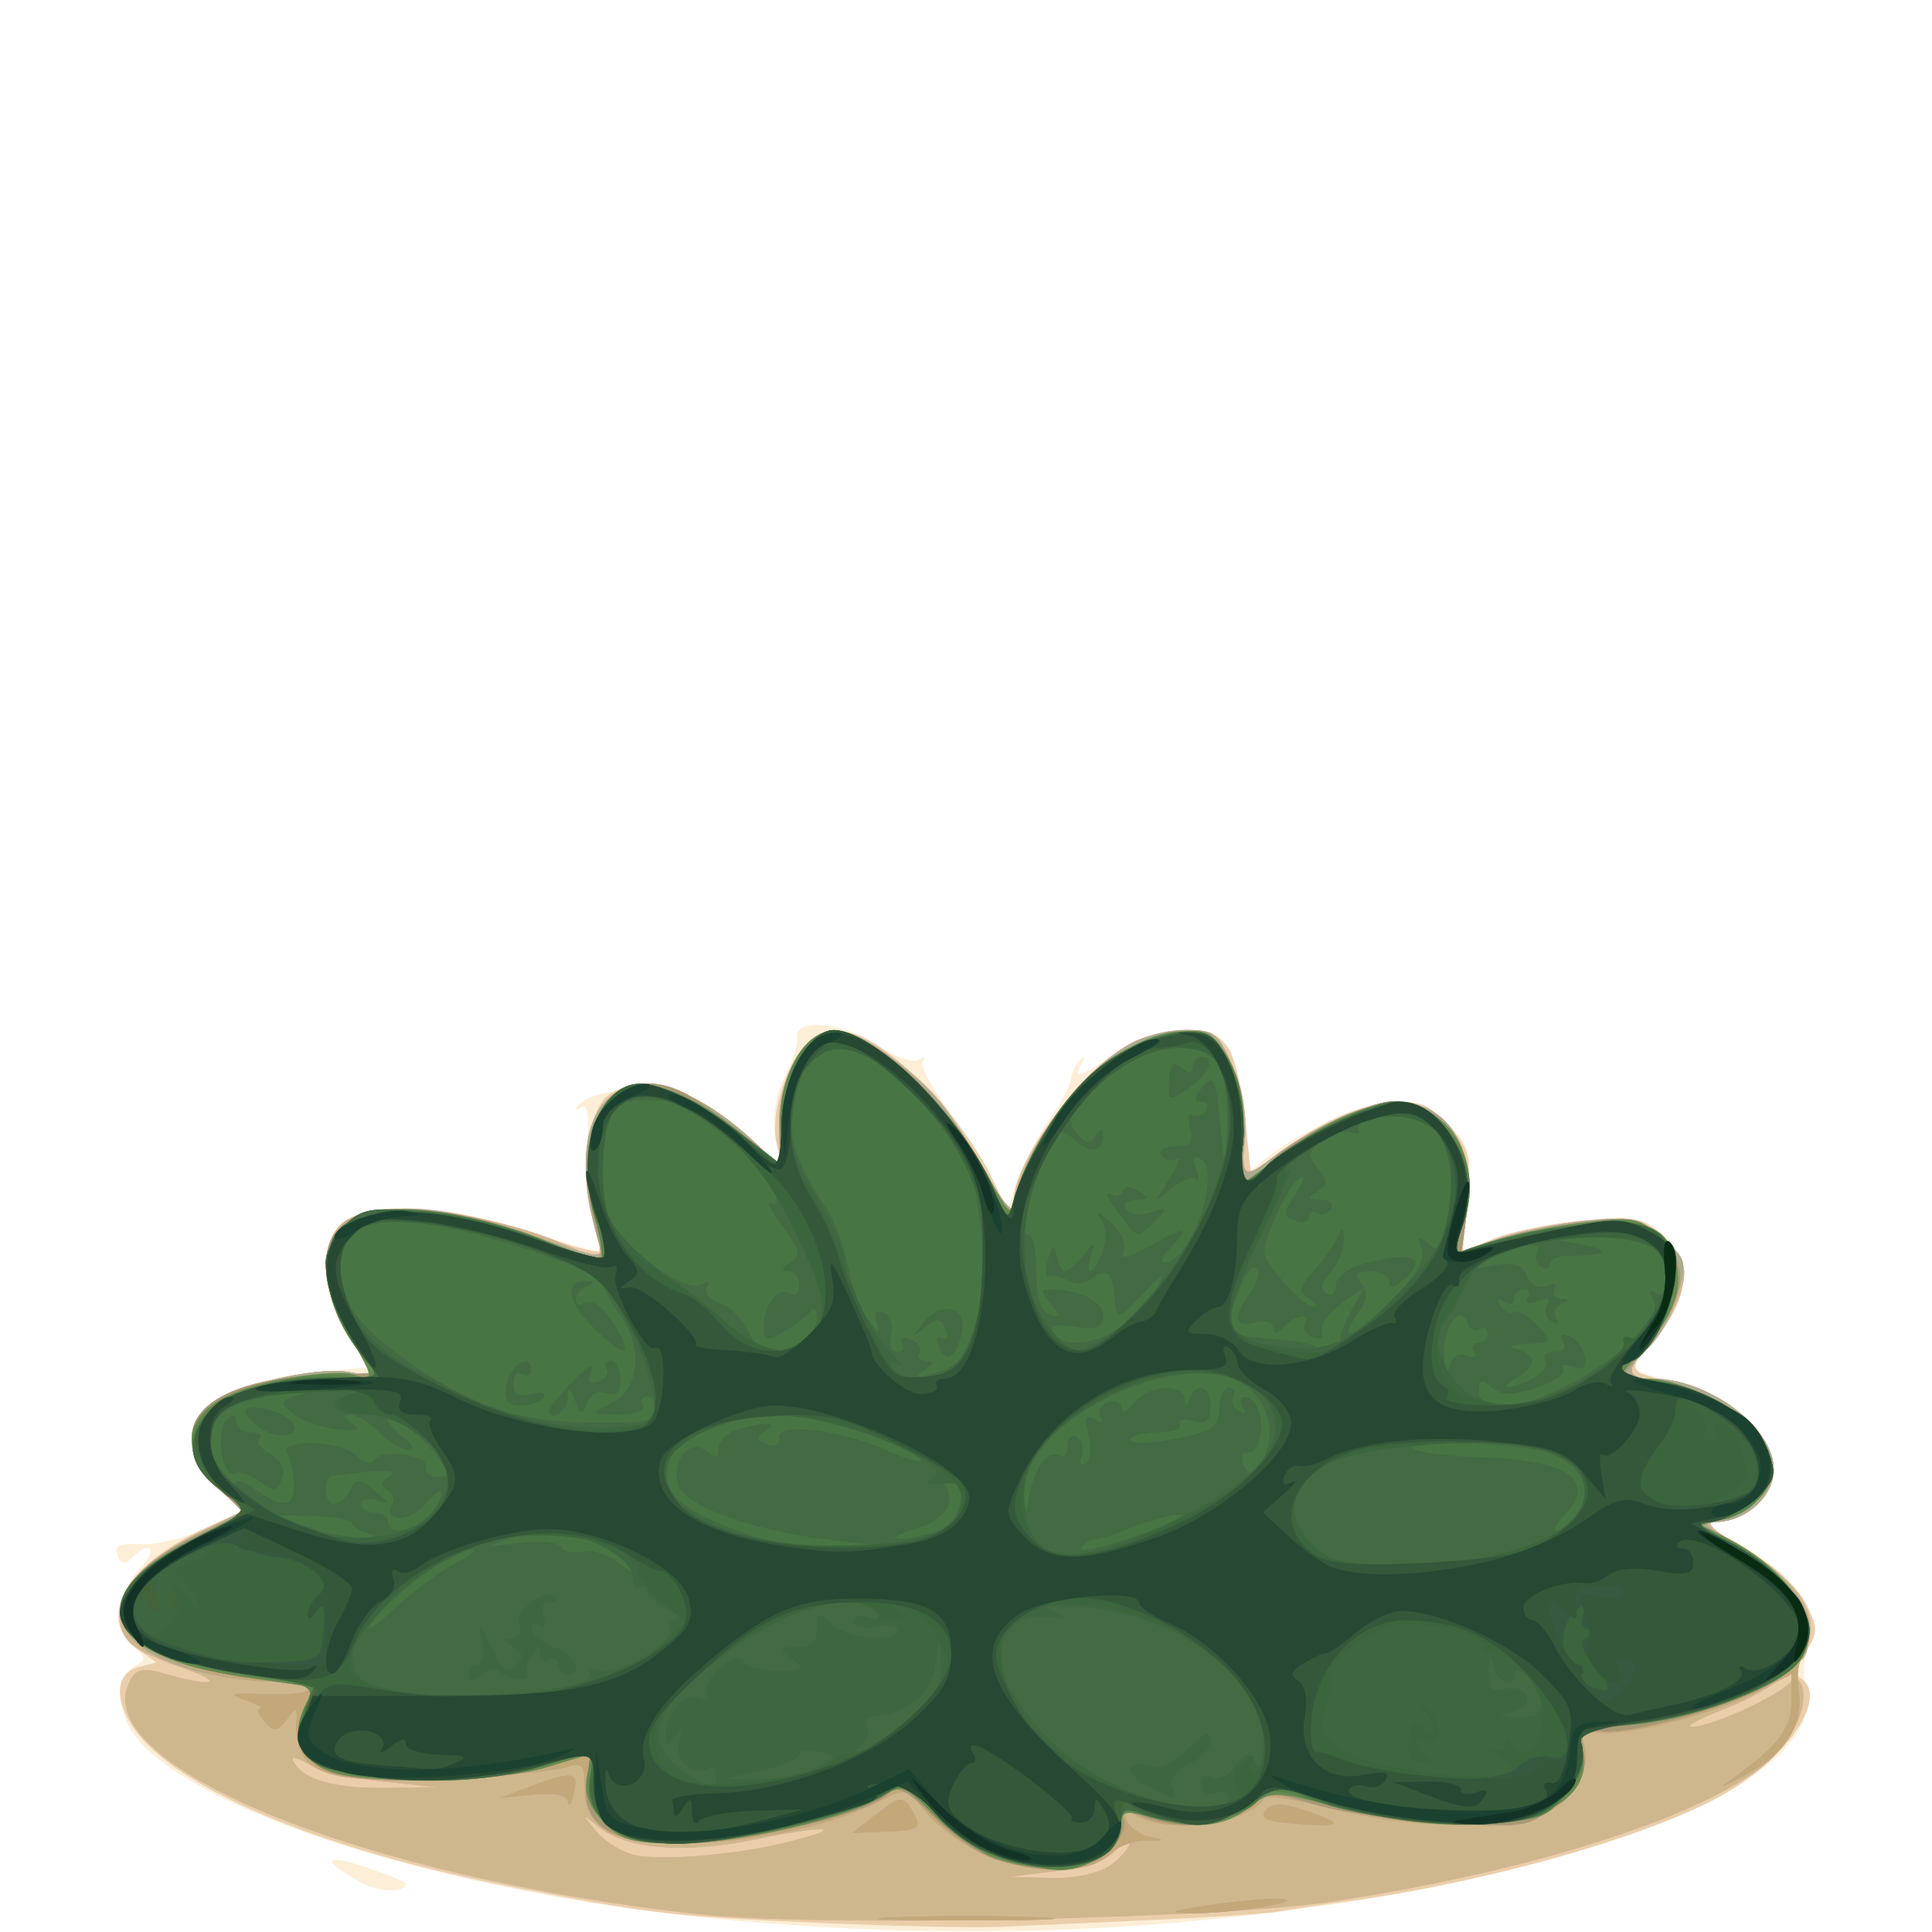 <?xml version="1.0" encoding="UTF-8" standalone="no"?>
<!-- Created with Inkscape (http://www.inkscape.org/) -->

<svg
   width="185"
   height="185"
   viewBox="0 0 48.948 48.948"
   version="1.1"
   id="svg1"
   xmlns="http://www.w3.org/2000/svg"
   xmlns:svg="http://www.w3.org/2000/svg">
  <defs
     id="defs1" />
  <g
     id="g9169"
     style="display:inline;stroke-width:1.168"
     transform="matrix(0.856,0,0,0.856,-45.719,-161.088)">
    <path
       style="fill:#fdeed7;stroke-width:1.168"
       d="m 64.147,243.926 c -1.216,-0.632 -1.198,-0.912 0.033,-0.492 0.686,0.234 1.247,0.46 1.247,0.504 0,0.267 -0.756,0.26 -1.279,-0.011 z"
       id="path7092" />
    <path
       style="fill:#fdeed7;stroke-width:1.168"
       d="m 74.661,244.985 c -8.032,-0.764 -15.701,-3.201 -17.312,-5.502 -0.508,-0.725 -0.496,-1.674 0.025,-1.966 0.375,-0.21 0.375,-0.263 0,-0.575 -0.589,-0.489 -0.511,-1.595 0.162,-2.312 0.556,-0.592 0.348,-0.901 -0.223,-0.33 -0.2,0.2 -0.324,0.174 -0.425,-0.088 -0.106,-0.275 0.073,-0.357 0.692,-0.32 0.459,0.028 1.329,-0.188 1.932,-0.481 l 1.098,-0.532 -0.781,-0.657 c -0.61,-0.513 -0.763,-0.838 -0.701,-1.482 0.102,-1.046 1.404,-1.741 3.646,-1.944 l 1.564,-0.142 -0.647,-0.952 c -0.785,-1.156 -0.86,-2.671 -0.163,-3.302 0.736,-0.666 3.146,-0.565 5.523,0.233 1.1,0.369 2.044,0.627 2.098,0.572 0.054,-0.054 -0.035,-0.483 -0.199,-0.953 -0.164,-0.47 -0.242,-1.438 -0.173,-2.151 0.086,-0.897 0.035,-1.245 -0.166,-1.131 -0.16,0.091 -0.198,0.064 -0.085,-0.061 0.223,-0.245 0.419,-0.309 1.677,-0.546 0.975,-0.184 2.224,0.376 3.465,1.554 l 0.85,0.807 -0.151,-0.928 c -0.097,-0.599 9.9e-4,-1.221 0.277,-1.754 0.235,-0.455 0.397,-0.962 0.359,-1.127 -0.136,-0.592 1.357,-0.48 2.322,0.175 0.524,0.356 1.094,0.566 1.266,0.468 0.172,-0.099 0.23,-0.087 0.128,0.026 -0.101,0.113 0.277,0.816 0.841,1.564 0.564,0.747 1.163,1.716 1.33,2.153 l 0.305,0.794 0.332,-0.956 c 0.182,-0.526 0.601,-1.334 0.929,-1.795 0.329,-0.461 0.623,-1.01 0.653,-1.219 0.031,-0.209 0.158,-0.472 0.282,-0.586 0.125,-0.113 0.141,-0.057 0.036,0.125 -0.28,0.486 -0.033,0.409 1.057,-0.331 0.629,-0.427 1.342,-0.661 2.01,-0.661 0.931,0 1.073,0.092 1.418,0.918 0.211,0.505 0.383,1.476 0.383,2.158 0,1.162 0.029,1.214 0.463,0.826 0.904,-0.808 3.068,-1.785 3.954,-1.785 0.614,0 1.116,0.217 1.583,0.684 0.621,0.621 0.671,0.825 0.544,2.224 l -0.14,1.54 0.934,-0.39 c 0.514,-0.215 1.722,-0.454 2.685,-0.531 1.538,-0.123 1.823,-0.072 2.346,0.426 0.908,0.863 0.729,1.994 -0.536,3.383 -0.419,0.46 -0.455,0.612 -0.165,0.697 0.204,0.06 0.86,0.242 1.458,0.404 2.151,0.582 3.241,2.645 1.896,3.587 -0.323,0.227 -0.829,0.422 -1.124,0.433 -0.476,0.019 -0.462,0.056 0.125,0.331 2.054,0.96 3.167,2.379 2.639,3.364 -0.158,0.295 -0.21,0.779 -0.116,1.075 0.964,3.036 -7.567,6.208 -19.147,7.118 -4.209,0.331 -8.498,0.282 -13.036,-0.15 z"
       id="path7089" />
    <path
       style="fill:#eaceaa;stroke-width:1.168"
       d="m 77.729,245.103 c -4.373,-0.193 -5.099,-0.277 -9.072,-1.047 -5.154,-0.999 -9.229,-2.582 -10.87,-4.224 -0.974,-0.974 -1.112,-2.084 -0.287,-2.3 l 0.54,-0.141 -0.54,-0.378 c -1.295,-0.907 -0.383,-2.534 2.03,-3.621 l 1.099,-0.495 -0.776,-0.653 c -0.904,-0.76 -1.008,-1.697 -0.27,-2.434 0.562,-0.562 3.176,-1.199 4.155,-1.011 0.771,0.147 0.776,0.083 0.075,-0.902 -0.792,-1.112 -0.967,-2.743 -0.365,-3.408 0.7,-0.774 3.082,-0.705 5.593,0.161 1.091,0.377 2.034,0.634 2.096,0.572 0.062,-0.062 -0.022,-0.497 -0.186,-0.968 -0.403,-1.155 -0.149,-3.207 0.452,-3.646 1.004,-0.734 2.668,-0.183 4.428,1.466 l 0.748,0.701 -0.184,-0.739 c -0.116,-0.468 -0.019,-1.172 0.266,-1.919 0.517,-1.354 1.342,-1.739 2.455,-1.146 1.168,0.622 2.908,2.551 3.611,4.004 0.553,1.143 0.673,1.266 0.681,0.697 0.014,-1.002 1.748,-3.483 3.004,-4.297 1.404,-0.91 2.935,-0.958 3.392,-0.105 0.176,0.327 0.388,1.278 0.472,2.113 l 0.153,1.517 1.363,-0.952 c 0.901,-0.629 1.769,-0.997 2.562,-1.087 1.068,-0.12 1.277,-0.052 1.907,0.625 0.639,0.687 0.695,0.905 0.574,2.256 l -0.134,1.496 0.918,-0.384 c 0.505,-0.211 1.687,-0.456 2.626,-0.543 1.541,-0.144 1.771,-0.1 2.362,0.455 0.954,0.896 0.81,1.944 -0.457,3.338 -0.583,0.641 -0.487,0.745 0.919,0.998 1.361,0.246 2.839,1.572 2.839,2.548 0,0.825 -0.813,1.573 -1.713,1.578 -0.353,0.002 -0.063,0.274 0.847,0.796 0.792,0.454 1.563,1.141 1.803,1.605 0.38,0.735 0.381,0.871 0.009,1.439 -0.253,0.386 -0.311,0.69 -0.15,0.789 0.837,0.517 -0.319,2.291 -2.219,3.405 -2.093,1.226 -7.139,2.663 -11.277,3.21 -0.8,0.106 -1.693,0.239 -1.984,0.295 -0.291,0.057 -1.958,0.168 -3.704,0.246 -1.746,0.079 -3.77,0.171 -4.498,0.204 -0.728,0.034 -3.109,-0.018 -5.292,-0.114 z"
       id="path7155" />
    <path
       style="fill:#e7a7a8;stroke-width:1.168"
       d="m 74.158,244.849 c -10.04,-1.093 -18.201,-4.429 -16.903,-6.909 0.19,-0.363 0.391,-0.399 1.091,-0.198 1.4,0.402 1.755,0.255 0.465,-0.192 -1.532,-0.531 -1.852,-0.806 -1.852,-1.591 0,-0.817 0.94,-1.757 2.479,-2.481 l 1.207,-0.567 -0.785,-0.66 c -0.912,-0.768 -1.019,-1.702 -0.279,-2.442 0.562,-0.562 3.176,-1.199 4.155,-1.011 0.347,0.066 0.631,0.09 0.631,0.052 0,-0.038 -0.296,-0.587 -0.658,-1.22 -0.782,-1.368 -0.852,-2.62 -0.181,-3.227 0.919,-0.832 4.94,-0.313 7.294,0.942 0.443,0.236 0.48,0.194 0.317,-0.358 -1.378,-4.662 1.132,-6.256 4.648,-2.953 l 0.704,0.661 -0.019,-1.23 c -0.021,-1.402 0.689,-2.607 1.619,-2.745 0.641,-0.095 2.358,1.06 3.237,2.176 0.311,0.396 0.907,1.337 1.323,2.092 0.488,0.885 0.759,1.183 0.762,0.84 0.011,-1.268 2.012,-4.003 3.497,-4.781 0.393,-0.206 1.119,-0.374 1.613,-0.374 0.79,0 0.956,0.126 1.366,1.036 0.289,0.64 0.428,1.449 0.364,2.117 -0.116,1.22 -0.023,1.284 0.867,0.588 1.04,-0.812 2.813,-1.624 3.548,-1.624 1.573,0 2.426,1.298 2.155,3.28 l -0.158,1.149 1.071,-0.369 c 0.589,-0.203 1.745,-0.438 2.57,-0.523 1.281,-0.132 1.605,-0.07 2.227,0.422 0.4,0.317 0.728,0.812 0.728,1.1 0,0.645 -0.617,1.873 -1.173,2.334 -0.598,0.497 -0.51,0.808 0.23,0.808 1.656,0 3.589,1.443 3.589,2.68 0,0.802 -0.825,1.551 -1.713,1.555 -0.359,0.002 -0.1,0.254 0.786,0.766 2.893,1.669 2.673,3.525 -0.566,4.79 -0.707,0.276 -1.13,0.508 -0.938,0.515 0.605,0.021 2.959,-1.098 2.964,-1.409 0.002,-0.17 0.105,-0.139 0.238,0.071 0.362,0.571 -0.2,1.822 -1.142,2.54 -2.061,1.572 -6.997,3.11 -12.765,3.978 -3.398,0.511 -15.176,0.746 -18.614,0.372 z m 12.112,-1.452 c 0.323,-0.227 0.588,-0.547 0.588,-0.712 0,-0.165 -0.166,-0.074 -0.368,0.203 -0.245,0.336 -0.841,0.561 -1.786,0.675 l -1.418,0.171 1.198,0.037 c 0.711,0.022 1.437,-0.13 1.786,-0.375 z m -9.522,-0.696 c 1.819,-0.454 1.125,-0.509 -0.953,-0.075 -2.102,0.438 -3.848,0.299 -4.68,-0.373 -0.522,-0.422 -0.523,-0.42 -0.039,0.153 0.27,0.319 0.806,0.634 1.191,0.7 0.892,0.153 3.018,-0.039 4.481,-0.404 z m -11.983,-1.783 c -0.873,-0.09 -1.87,-0.322 -2.215,-0.515 -0.421,-0.235 -0.564,-0.249 -0.436,-0.041 0.321,0.519 1.256,0.769 2.783,0.744 l 1.455,-0.024 z"
       id="path7077" />
    <path
       style="fill:#ceb78d;stroke-width:1.168"
       d="m 74.158,244.849 c -10.04,-1.093 -18.201,-4.429 -16.903,-6.909 0.19,-0.363 0.391,-0.399 1.091,-0.198 1.4,0.402 1.755,0.255 0.465,-0.192 -1.532,-0.531 -1.852,-0.806 -1.852,-1.591 0,-0.817 0.94,-1.757 2.479,-2.481 l 1.207,-0.567 -0.785,-0.66 c -0.912,-0.768 -1.019,-1.702 -0.279,-2.442 0.562,-0.562 3.176,-1.199 4.155,-1.011 0.347,0.066 0.631,0.09 0.631,0.052 0,-0.038 -0.296,-0.587 -0.658,-1.22 -0.782,-1.368 -0.852,-2.62 -0.181,-3.227 0.919,-0.832 4.94,-0.313 7.294,0.942 0.443,0.236 0.48,0.194 0.317,-0.358 -1.378,-4.662 1.132,-6.256 4.648,-2.953 l 0.704,0.661 -0.019,-1.23 c -0.021,-1.402 0.689,-2.607 1.619,-2.745 0.641,-0.095 2.358,1.06 3.237,2.176 0.311,0.396 0.907,1.337 1.323,2.092 0.488,0.885 0.759,1.183 0.762,0.84 0.011,-1.268 2.012,-4.003 3.497,-4.781 0.393,-0.206 1.119,-0.374 1.613,-0.374 0.79,0 0.956,0.126 1.366,1.036 0.289,0.64 0.428,1.449 0.364,2.117 -0.116,1.22 -0.023,1.284 0.867,0.588 1.04,-0.812 2.813,-1.624 3.548,-1.624 1.573,0 2.426,1.298 2.155,3.28 l -0.158,1.149 1.071,-0.369 c 0.589,-0.203 1.745,-0.438 2.57,-0.523 1.281,-0.132 1.605,-0.07 2.227,0.422 0.4,0.317 0.728,0.812 0.728,1.1 0,0.645 -0.617,1.873 -1.173,2.334 -0.598,0.497 -0.51,0.808 0.23,0.808 1.656,0 3.589,1.443 3.589,2.68 0,0.802 -0.825,1.551 -1.713,1.555 -0.359,0.002 -0.1,0.254 0.786,0.766 2.893,1.669 2.673,3.525 -0.566,4.79 -0.707,0.276 -1.13,0.508 -0.938,0.515 0.605,0.021 2.959,-1.098 2.964,-1.409 0.002,-0.17 0.105,-0.139 0.238,0.071 0.362,0.571 -0.2,1.822 -1.142,2.54 -2.061,1.572 -6.997,3.11 -12.765,3.978 -3.398,0.511 -15.176,0.746 -18.614,0.372 z m 12.112,-1.452 c 0.323,-0.227 0.588,-0.547 0.588,-0.712 0,-0.165 -0.166,-0.074 -0.368,0.203 -0.245,0.336 -0.841,0.561 -1.786,0.675 l -1.418,0.171 1.198,0.037 c 0.711,0.022 1.437,-0.13 1.786,-0.375 z m -9.522,-0.696 c 1.819,-0.454 1.125,-0.509 -0.953,-0.075 -2.102,0.438 -3.848,0.299 -4.68,-0.373 -0.522,-0.422 -0.523,-0.42 -0.039,0.153 0.27,0.319 0.806,0.634 1.191,0.7 0.892,0.153 3.018,-0.039 4.481,-0.404 z m -11.983,-1.783 c -0.873,-0.09 -1.87,-0.322 -2.215,-0.515 -0.421,-0.235 -0.564,-0.249 -0.436,-0.041 0.321,0.519 1.256,0.769 2.783,0.744 l 1.455,-0.024 z"
       id="path7166" />
    <path
       style="fill:#da8f9a;stroke-width:1.168"
       d="m 70.219,241.513 c -0.019,-0.197 -0.394,-0.274 -1.023,-0.212 l -0.992,0.099 1.035,-0.385 c 1.152,-0.428 1.318,-0.381 1.136,0.324 -0.069,0.266 -0.139,0.344 -0.156,0.173 z"
       id="path7221" />
    <path
       style="fill:#da8f9a;stroke-width:1.168"
       d="m 90.865,241.777 c 0.191,-0.231 0.477,-0.238 1.102,-0.027 1.253,0.422 1.226,0.508 -0.133,0.419 -0.904,-0.059 -1.159,-0.162 -0.968,-0.392 z"
       id="path7214" />
    <path
       style="fill:#da8f9a;stroke-width:1.168"
       d="m 79.29,241.93 c 0.785,-0.618 0.872,-0.621 1.18,-0.04 0.213,0.402 0.109,0.468 -0.787,0.503 l -1.033,0.04 z"
       id="path7213" />
    <path
       style="fill:#da8f9a;stroke-width:1.168"
       d="m 82.471,243.042 c -0.594,-0.27 -1.339,-0.821 -1.657,-1.225 -0.571,-0.726 -0.588,-0.729 -1.434,-0.294 -2.262,1.163 -6.908,1.632 -8.074,0.815 -0.39,-0.273 -0.588,-0.685 -0.588,-1.221 0,-0.72 -0.066,-0.788 -0.595,-0.617 -0.327,0.106 -1.878,0.252 -3.446,0.325 -3.789,0.176 -4.578,-0.137 -4.487,-1.779 0.019,-0.333 -0.029,-0.328 -0.292,0.031 -0.265,0.36 -0.368,0.371 -0.652,0.066 -0.186,-0.199 -0.244,-0.373 -0.129,-0.388 0.115,-0.015 -0.089,-0.129 -0.453,-0.254 -0.522,-0.18 -0.397,-0.216 0.595,-0.17 0.691,0.032 1.257,-0.032 1.257,-0.142 0,-0.11 -0.387,-0.21 -0.86,-0.222 -2.415,-0.061 -4.362,-0.799 -4.599,-1.743 -0.229,-0.914 0.456,-1.755 2.11,-2.592 l 1.458,-0.737 -0.774,-0.652 c -0.902,-0.759 -1.006,-1.696 -0.269,-2.433 0.562,-0.562 3.176,-1.199 4.155,-1.011 0.347,0.066 0.631,0.09 0.631,0.052 0,-0.038 -0.296,-0.587 -0.658,-1.22 -1.91,-3.342 0.514,-4.639 5.425,-2.901 2.115,0.749 2.155,0.753 1.99,0.198 -1.373,-4.592 1.174,-6.172 4.664,-2.893 l 0.704,0.661 -0.019,-1.23 c -0.021,-1.415 0.691,-2.608 1.641,-2.748 0.372,-0.055 1.008,0.239 1.693,0.783 1.308,1.038 1.625,1.428 2.747,3.375 0.471,0.818 0.858,1.273 0.86,1.013 0.005,-0.727 1.025,-2.602 1.95,-3.584 1.072,-1.137 2.033,-1.631 3.178,-1.631 0.842,0 0.954,0.097 1.367,1.177 0.247,0.647 0.4,1.6 0.34,2.117 -0.125,1.074 -0.007,1.134 0.873,0.447 1.04,-0.812 2.813,-1.624 3.548,-1.624 1.573,0 2.426,1.298 2.155,3.28 l -0.158,1.149 1.071,-0.369 c 0.589,-0.203 1.752,-0.44 2.584,-0.527 1.354,-0.141 1.594,-0.089 2.279,0.501 0.733,0.63 0.752,0.704 0.451,1.709 -0.173,0.578 -0.554,1.266 -0.846,1.531 -0.706,0.639 -0.671,0.928 0.113,0.928 1.656,0 3.589,1.443 3.589,2.68 0,0.798 -0.817,1.545 -1.713,1.565 -0.406,0.009 -0.31,0.131 0.395,0.504 1.417,0.749 2.376,1.831 2.376,2.68 0,0.408 -0.099,0.803 -0.22,0.878 -0.121,0.075 -0.167,0.499 -0.102,0.942 0.147,0.999 -0.388,1.844 -1.564,2.47 -0.857,0.456 -0.866,0.456 -0.236,0 1.218,-0.881 1.593,-1.397 1.593,-2.19 v -0.79 l -0.992,0.515 c -1.34,0.696 -4.186,1.4 -4.831,1.195 -0.401,-0.127 -0.486,-0.069 -0.364,0.249 0.276,0.719 -0.112,1.593 -0.92,2.07 -1.037,0.613 -4.063,0.587 -6.519,-0.054 -1.019,-0.266 -1.912,-0.396 -1.984,-0.289 -0.505,0.744 -2.725,1.063 -3.716,0.533 -0.403,-0.216 -0.476,-0.192 -0.357,0.117 0.082,0.213 0.407,0.436 0.722,0.496 0.439,0.083 0.412,0.103 -0.114,0.089 -0.378,-0.011 -0.893,0.186 -1.143,0.437 -0.605,0.605 -2.361,0.583 -3.746,-0.046 z"
       id="path7210" />
    <path
       style="fill:#da8f9a;stroke-width:1.168"
       d="m 89.106,244.59 c 1.817,-0.283 3.328,-0.26 1.72,0.026 -0.655,0.117 -1.607,0.205 -2.117,0.196 -0.757,-0.013 -0.685,-0.053 0.397,-0.222 z"
       id="path7206" />
    <path
       style="fill:#da8f9a;stroke-width:1.168"
       d="m 79.925,244.935 c 1.207,-0.049 3.112,-0.049 4.233,6.1e-4 1.121,0.05 0.133,0.09 -2.195,0.089 -2.328,-3.3e-4 -3.245,-0.041 -2.038,-0.09 z"
       id="path7204" />
    <path
       style="fill:#acac8e;stroke-width:1.168"
       d="m 70.219,241.513 c -0.019,-0.197 -0.394,-0.274 -1.023,-0.212 l -0.992,0.099 1.035,-0.385 c 1.152,-0.428 1.318,-0.381 1.136,0.324 -0.069,0.266 -0.139,0.344 -0.156,0.173 z"
       id="path7363" />
    <path
       style="fill:#acac8e;stroke-width:1.168"
       d="m 90.865,241.777 c 0.191,-0.231 0.477,-0.238 1.102,-0.027 1.253,0.422 1.226,0.508 -0.133,0.419 -0.904,-0.059 -1.159,-0.162 -0.968,-0.392 z"
       id="path7352" />
    <path
       style="fill:#acac8e;stroke-width:1.168"
       d="m 79.29,241.93 c 0.785,-0.618 0.872,-0.621 1.18,-0.04 0.213,0.402 0.109,0.468 -0.787,0.503 l -1.033,0.04 z"
       id="path7351" />
    <path
       style="fill:#acac8e;stroke-width:1.168"
       d="m 82.471,243.042 c -0.594,-0.27 -1.339,-0.821 -1.657,-1.225 -0.571,-0.726 -0.588,-0.729 -1.434,-0.294 -2.262,1.163 -6.908,1.632 -8.074,0.815 -0.39,-0.273 -0.588,-0.685 -0.588,-1.221 0,-0.72 -0.066,-0.788 -0.595,-0.617 -0.327,0.106 -1.878,0.252 -3.446,0.325 -3.789,0.176 -4.578,-0.137 -4.487,-1.779 0.019,-0.333 -0.029,-0.328 -0.292,0.031 -0.265,0.36 -0.368,0.371 -0.652,0.066 -0.186,-0.199 -0.244,-0.373 -0.129,-0.388 0.115,-0.015 -0.089,-0.129 -0.453,-0.254 -0.522,-0.18 -0.397,-0.216 0.595,-0.17 0.691,0.032 1.257,-0.032 1.257,-0.142 0,-0.11 -0.387,-0.21 -0.86,-0.222 -2.415,-0.061 -4.362,-0.799 -4.599,-1.743 -0.229,-0.914 0.456,-1.755 2.11,-2.592 l 1.458,-0.737 -0.774,-0.652 c -0.902,-0.759 -1.006,-1.696 -0.269,-2.433 0.562,-0.562 3.176,-1.199 4.155,-1.011 0.347,0.066 0.631,0.09 0.631,0.052 0,-0.038 -0.296,-0.587 -0.658,-1.22 -1.91,-3.342 0.514,-4.639 5.425,-2.901 2.115,0.749 2.155,0.753 1.99,0.198 -1.373,-4.592 1.174,-6.172 4.664,-2.893 l 0.704,0.661 -0.019,-1.23 c -0.021,-1.415 0.691,-2.608 1.641,-2.748 0.372,-0.055 1.008,0.239 1.693,0.783 1.308,1.038 1.625,1.428 2.747,3.375 0.471,0.818 0.858,1.273 0.86,1.013 0.005,-0.727 1.025,-2.602 1.95,-3.584 1.072,-1.137 2.033,-1.631 3.178,-1.631 0.842,0 0.954,0.097 1.367,1.177 0.247,0.647 0.4,1.6 0.34,2.117 -0.125,1.074 -0.007,1.134 0.873,0.447 1.04,-0.812 2.813,-1.624 3.548,-1.624 1.573,0 2.426,1.298 2.155,3.28 l -0.158,1.149 1.071,-0.369 c 0.589,-0.203 1.752,-0.44 2.584,-0.527 1.354,-0.141 1.594,-0.089 2.279,0.501 0.733,0.63 0.752,0.704 0.451,1.709 -0.173,0.578 -0.554,1.266 -0.846,1.531 -0.706,0.639 -0.671,0.928 0.113,0.928 1.656,0 3.589,1.443 3.589,2.68 0,0.798 -0.817,1.545 -1.713,1.565 -0.406,0.009 -0.31,0.131 0.395,0.504 1.417,0.749 2.376,1.831 2.376,2.68 0,0.408 -0.099,0.803 -0.22,0.878 -0.121,0.075 -0.167,0.499 -0.102,0.942 0.147,0.999 -0.388,1.844 -1.564,2.47 -0.857,0.456 -0.866,0.456 -0.236,0 1.218,-0.881 1.593,-1.397 1.593,-2.19 v -0.79 l -0.992,0.515 c -1.34,0.696 -4.186,1.4 -4.831,1.195 -0.401,-0.127 -0.486,-0.069 -0.364,0.249 0.276,0.719 -0.112,1.593 -0.92,2.07 -1.037,0.613 -4.063,0.587 -6.519,-0.054 -1.019,-0.266 -1.912,-0.396 -1.984,-0.289 -0.505,0.744 -2.725,1.063 -3.716,0.533 -0.403,-0.216 -0.476,-0.192 -0.357,0.117 0.082,0.213 0.407,0.436 0.722,0.496 0.439,0.083 0.412,0.103 -0.114,0.089 -0.378,-0.011 -0.893,0.186 -1.143,0.437 -0.605,0.605 -2.361,0.583 -3.746,-0.046 z"
       id="path7348" />
    <path
       style="fill:#acac8e;stroke-width:1.168"
       d="m 89.106,244.59 c 1.817,-0.283 3.328,-0.26 1.72,0.026 -0.655,0.117 -1.607,0.205 -2.117,0.196 -0.757,-0.013 -0.685,-0.053 0.397,-0.222 z"
       id="path7342" />
    <path
       style="fill:#acac8e;stroke-width:1.168"
       d="m 79.925,244.935 c 1.207,-0.049 3.112,-0.049 4.233,6.1e-4 1.121,0.05 0.133,0.09 -2.195,0.089 -2.328,-3.3e-4 -3.245,-0.041 -2.038,-0.09 z"
       id="path7340" />
    <path
       style="fill:#c3a97a;stroke-width:1.168"
       d="m 70.219,241.513 c -0.019,-0.197 -0.394,-0.274 -1.023,-0.212 l -0.992,0.099 1.035,-0.385 c 1.152,-0.428 1.318,-0.381 1.136,0.324 -0.069,0.266 -0.139,0.344 -0.156,0.173 z"
       id="path7533" />
    <path
       style="fill:#c3a97a;stroke-width:1.168"
       d="m 90.865,241.777 c 0.191,-0.231 0.477,-0.238 1.102,-0.027 1.253,0.422 1.226,0.508 -0.133,0.419 -0.904,-0.059 -1.159,-0.162 -0.968,-0.392 z"
       id="path7508" />
    <path
       style="fill:#c3a97a;stroke-width:1.168"
       d="m 79.29,241.93 c 0.785,-0.618 0.872,-0.621 1.18,-0.04 0.213,0.402 0.109,0.468 -0.787,0.503 l -1.033,0.04 z"
       id="path7507" />
    <path
       style="fill:#c3a97a;stroke-width:1.168"
       d="m 82.471,243.042 c -0.594,-0.27 -1.339,-0.821 -1.657,-1.225 -0.571,-0.726 -0.588,-0.729 -1.434,-0.294 -2.262,1.163 -6.908,1.632 -8.074,0.815 -0.39,-0.273 -0.588,-0.685 -0.588,-1.221 0,-0.72 -0.066,-0.788 -0.595,-0.617 -0.327,0.106 -1.878,0.252 -3.446,0.325 -3.789,0.176 -4.578,-0.137 -4.487,-1.779 0.019,-0.333 -0.029,-0.328 -0.292,0.031 -0.265,0.36 -0.368,0.371 -0.652,0.066 -0.186,-0.199 -0.244,-0.373 -0.129,-0.388 0.115,-0.015 -0.089,-0.129 -0.453,-0.254 -0.522,-0.18 -0.397,-0.216 0.595,-0.17 0.691,0.032 1.257,-0.032 1.257,-0.142 0,-0.11 -0.387,-0.21 -0.86,-0.222 -2.096,-0.053 -4.001,-0.738 -4.546,-1.634 -0.455,-0.749 0.329,-1.773 2.008,-2.622 l 1.497,-0.757 -0.769,-0.769 c -1.742,-1.742 -0.392,-3.183 3.078,-3.282 0.792,-0.023 1.441,-0.059 1.442,-0.08 0.001,-0.021 -0.294,-0.557 -0.656,-1.191 -0.876,-1.532 -0.874,-2.722 0.005,-3.298 0.925,-0.606 3.471,-0.375 5.672,0.514 0.936,0.378 1.743,0.647 1.793,0.597 0.05,-0.05 -0.048,-0.643 -0.218,-1.317 -0.701,-2.784 0.715,-4.62 2.75,-3.565 0.318,0.165 1.08,0.705 1.693,1.201 l 1.115,0.901 -0.024,-1.196 c -0.025,-1.227 0.532,-2.428 1.254,-2.705 1.065,-0.409 3.49,1.651 4.826,4.098 0.753,1.38 0.772,1.393 0.923,0.661 0.226,-1.097 1.579,-3.086 2.66,-3.911 0.519,-0.396 1.413,-0.783 1.986,-0.86 0.925,-0.124 1.097,-0.056 1.531,0.608 0.334,0.51 0.49,1.234 0.49,2.28 0,0.843 0.071,1.533 0.157,1.533 0.087,0 0.384,-0.255 0.661,-0.567 0.561,-0.63 2.9,-1.808 3.6,-1.812 1.564,-0.009 2.501,1.373 2.237,3.298 l -0.16,1.169 0.991,-0.35 c 0.545,-0.192 1.727,-0.435 2.626,-0.539 1.528,-0.177 1.68,-0.145 2.316,0.491 0.83,0.83 0.714,1.669 -0.434,3.139 l -0.775,0.992 0.74,0.006 c 1.081,0.008 2.88,0.904 3.394,1.69 0.651,0.993 0.334,1.898 -0.809,2.312 l -0.932,0.337 0.734,0.372 c 1.297,0.658 2.454,1.944 2.454,2.728 0,0.399 -0.099,0.788 -0.22,0.862 -0.121,0.075 -0.167,0.499 -0.102,0.942 0.147,0.999 -0.388,1.844 -1.564,2.47 -0.857,0.456 -0.866,0.456 -0.236,0 1.218,-0.881 1.593,-1.397 1.593,-2.19 v -0.79 l -0.992,0.515 c -1.34,0.696 -4.186,1.4 -4.831,1.195 -0.401,-0.127 -0.486,-0.069 -0.364,0.249 0.276,0.719 -0.112,1.593 -0.92,2.07 -1.037,0.613 -4.063,0.587 -6.519,-0.054 -1.019,-0.266 -1.912,-0.396 -1.984,-0.289 -0.505,0.744 -2.725,1.063 -3.716,0.533 -0.403,-0.216 -0.476,-0.192 -0.357,0.117 0.082,0.213 0.407,0.436 0.722,0.496 0.439,0.083 0.412,0.103 -0.114,0.089 -0.378,-0.011 -0.893,0.186 -1.143,0.437 -0.605,0.605 -2.361,0.583 -3.746,-0.046 z"
       id="path7478" />
    <path
       style="fill:#c3a97a;stroke-width:1.168"
       d="m 89.106,244.59 c 1.817,-0.283 3.328,-0.26 1.72,0.026 -0.655,0.117 -1.607,0.205 -2.117,0.196 -0.757,-0.013 -0.685,-0.053 0.397,-0.222 z"
       id="path7463" />
    <path
       style="fill:#c3a97a;stroke-width:1.168"
       d="m 79.925,244.935 c 1.207,-0.049 3.112,-0.049 4.233,6.1e-4 1.121,0.05 0.133,0.09 -2.195,0.089 -2.328,-3.3e-4 -3.245,-0.041 -2.038,-0.09 z"
       id="path7459" />
    <path
       style="fill:#d3798d;stroke-width:1.168"
       d="m 82.945,243.245 c -0.479,-0.138 -1.329,-0.71 -1.89,-1.271 -0.844,-0.844 -1.082,-0.961 -1.379,-0.676 -0.611,0.586 -4.267,1.451 -6.131,1.451 -2.111,0 -2.958,-0.575 -2.767,-1.878 0.062,-0.422 0.104,-0.766 0.092,-0.765 -0.011,0.002 -0.605,0.18 -1.319,0.397 -1.47,0.446 -5.329,0.527 -6.364,0.133 -0.845,-0.321 -1.093,-0.908 -0.771,-1.821 l 0.246,-0.697 -2.09,-0.303 c -4.167,-0.605 -4.807,-2.474 -1.415,-4.135 l 1.469,-0.719 -0.775,-0.775 c -1.748,-1.748 -0.402,-3.188 3.073,-3.288 0.792,-0.023 1.441,-0.059 1.442,-0.08 0.001,-0.021 -0.294,-0.557 -0.656,-1.191 -0.876,-1.532 -0.874,-2.722 0.005,-3.298 0.925,-0.606 3.471,-0.375 5.672,0.514 0.936,0.378 1.743,0.647 1.793,0.597 0.05,-0.05 -0.048,-0.643 -0.218,-1.317 -0.701,-2.784 0.715,-4.62 2.75,-3.565 0.318,0.165 1.08,0.705 1.693,1.201 l 1.115,0.901 -0.024,-1.196 c -0.025,-1.227 0.532,-2.428 1.254,-2.705 1.065,-0.409 3.49,1.651 4.826,4.098 0.753,1.38 0.772,1.393 0.923,0.661 0.226,-1.097 1.579,-3.086 2.66,-3.911 0.519,-0.396 1.413,-0.783 1.986,-0.86 0.925,-0.124 1.097,-0.056 1.531,0.608 0.334,0.51 0.49,1.234 0.49,2.28 0,0.843 0.071,1.533 0.157,1.533 0.087,0 0.384,-0.255 0.661,-0.567 0.561,-0.63 2.9,-1.808 3.6,-1.812 1.564,-0.009 2.501,1.373 2.237,3.298 l -0.16,1.169 0.991,-0.35 c 0.545,-0.192 1.727,-0.435 2.626,-0.539 1.528,-0.177 1.68,-0.145 2.316,0.491 0.83,0.83 0.714,1.669 -0.434,3.139 l -0.775,0.992 0.74,0.006 c 1.081,0.008 2.88,0.904 3.394,1.69 0.651,0.993 0.334,1.898 -0.809,2.312 l -0.932,0.337 0.734,0.372 c 0.404,0.205 1.121,0.739 1.594,1.187 1.161,1.101 1.152,2.048 -0.028,2.949 -0.939,0.716 -4.422,1.74 -5.35,1.572 -0.468,-0.085 -0.533,0.011 -0.439,0.648 0.087,0.593 -0.071,0.899 -0.77,1.487 -0.862,0.726 -0.928,0.737 -3.397,0.591 -1.385,-0.082 -3.102,-0.33 -3.816,-0.551 -1.223,-0.379 -1.336,-0.372 -1.954,0.114 -0.718,0.565 -2.005,0.667 -3.111,0.246 -0.575,-0.219 -0.682,-0.199 -0.566,0.104 0.079,0.205 -0.124,0.624 -0.45,0.931 -0.641,0.602 -1.779,0.692 -3.281,0.259 z"
       id="path7694" />
    <path
       style="fill:#a59a74;stroke-width:1.168"
       d="m 82.945,243.245 c -0.479,-0.138 -1.329,-0.71 -1.89,-1.271 -0.844,-0.844 -1.082,-0.961 -1.379,-0.676 -0.611,0.586 -4.267,1.451 -6.131,1.451 -2.111,0 -2.958,-0.575 -2.767,-1.878 0.062,-0.422 0.104,-0.766 0.092,-0.765 -0.011,0.002 -0.605,0.18 -1.319,0.397 -1.47,0.446 -5.329,0.527 -6.364,0.133 -0.845,-0.321 -1.093,-0.908 -0.771,-1.821 l 0.246,-0.697 -2.09,-0.303 c -4.167,-0.605 -4.807,-2.474 -1.415,-4.135 l 1.469,-0.719 -0.775,-0.775 c -1.748,-1.748 -0.402,-3.188 3.073,-3.288 0.792,-0.023 1.441,-0.059 1.442,-0.08 0.001,-0.021 -0.294,-0.557 -0.656,-1.191 -0.876,-1.532 -0.874,-2.722 0.005,-3.298 0.925,-0.606 3.471,-0.375 5.672,0.514 0.936,0.378 1.743,0.647 1.793,0.597 0.05,-0.05 -0.048,-0.643 -0.218,-1.317 -0.701,-2.784 0.715,-4.62 2.75,-3.565 0.318,0.165 1.08,0.705 1.693,1.201 l 1.115,0.901 -0.024,-1.196 c -0.025,-1.227 0.532,-2.428 1.254,-2.705 1.065,-0.409 3.49,1.651 4.826,4.098 0.753,1.38 0.772,1.393 0.923,0.661 0.226,-1.097 1.579,-3.086 2.66,-3.911 0.519,-0.396 1.413,-0.783 1.986,-0.86 0.925,-0.124 1.097,-0.056 1.531,0.608 0.334,0.51 0.49,1.234 0.49,2.28 0,0.843 0.071,1.533 0.157,1.533 0.087,0 0.384,-0.255 0.661,-0.567 0.561,-0.63 2.9,-1.808 3.6,-1.812 1.564,-0.009 2.501,1.373 2.237,3.298 l -0.16,1.169 0.991,-0.35 c 0.545,-0.192 1.727,-0.435 2.626,-0.539 1.528,-0.177 1.68,-0.145 2.316,0.491 0.83,0.83 0.714,1.669 -0.434,3.139 l -0.775,0.992 0.74,0.006 c 1.081,0.008 2.88,0.904 3.394,1.69 0.651,0.993 0.334,1.898 -0.809,2.312 l -0.932,0.337 0.734,0.372 c 0.404,0.205 1.121,0.739 1.594,1.187 1.161,1.101 1.152,2.048 -0.028,2.949 -0.939,0.716 -4.422,1.74 -5.35,1.572 -0.468,-0.085 -0.533,0.011 -0.439,0.648 0.087,0.593 -0.071,0.899 -0.77,1.487 -0.862,0.726 -0.928,0.737 -3.397,0.591 -1.385,-0.082 -3.102,-0.33 -3.816,-0.551 -1.223,-0.379 -1.336,-0.372 -1.954,0.114 -0.718,0.565 -2.005,0.667 -3.111,0.246 -0.575,-0.219 -0.682,-0.199 -0.566,0.104 0.079,0.205 -0.124,0.624 -0.45,0.931 -0.641,0.602 -1.779,0.692 -3.281,0.259 z"
       id="path7754" />
    <path
       style="fill:#658a51;stroke-width:1.168"
       d="m 82.94,243.21 c -0.481,-0.154 -1.312,-0.722 -1.846,-1.263 -0.914,-0.925 -1.006,-0.96 -1.572,-0.589 -0.961,0.63 -4.261,1.392 -6.028,1.392 -1.383,0 -1.716,-0.097 -2.234,-0.648 -0.42,-0.447 -0.569,-0.857 -0.48,-1.323 0.071,-0.371 0.116,-0.674 0.1,-0.672 -0.016,0.002 -0.614,0.18 -1.328,0.397 -1.315,0.399 -5.026,0.496 -6.217,0.163 -0.915,-0.256 -1.251,-0.906 -0.934,-1.806 l 0.262,-0.742 -2.054,-0.298 c -4.199,-0.609 -4.865,-2.385 -1.526,-4.07 l 1.613,-0.814 -0.809,-0.756 c -1.528,-1.427 -0.835,-2.643 1.802,-3.162 0.902,-0.177 1.873,-0.248 2.16,-0.157 0.661,0.21 0.655,0.155 -0.138,-1.233 -0.809,-1.414 -0.841,-2.43 -0.102,-3.169 0.492,-0.492 0.783,-0.546 2.315,-0.436 1.008,0.073 2.478,0.42 3.46,0.818 0.939,0.38 1.759,0.639 1.822,0.576 0.064,-0.064 -0.034,-0.65 -0.217,-1.303 -0.397,-1.418 -0.187,-2.814 0.519,-3.453 0.748,-0.677 2.065,-0.339 3.675,0.943 l 1.339,1.066 -0.024,-1.201 c -0.025,-1.251 0.533,-2.433 1.283,-2.721 1.016,-0.39 3.502,1.741 4.796,4.11 0.754,1.38 0.772,1.393 0.923,0.661 0.226,-1.097 1.579,-3.086 2.66,-3.911 0.519,-0.396 1.413,-0.783 1.986,-0.86 0.925,-0.124 1.097,-0.056 1.531,0.608 0.334,0.51 0.49,1.234 0.49,2.28 0,0.843 0.029,1.533 0.064,1.533 0.035,0 0.605,-0.413 1.267,-0.919 1.596,-1.218 3.014,-1.645 4.045,-1.218 1.219,0.505 1.697,2.039 1.113,3.575 -0.302,0.795 -0.354,0.778 0.958,0.315 0.567,-0.2 1.767,-0.449 2.667,-0.554 1.505,-0.175 1.686,-0.139 2.271,0.446 0.822,0.822 0.678,2.021 -0.377,3.151 -0.42,0.449 -0.763,0.864 -0.763,0.921 0,0.057 0.327,0.107 0.728,0.11 1.07,0.009 2.87,0.908 3.382,1.69 0.651,0.993 0.334,1.898 -0.809,2.312 l -0.932,0.337 0.734,0.372 c 2.088,1.059 3.035,2.877 1.991,3.823 -0.821,0.743 -3.048,1.542 -4.74,1.7 -1.608,0.15 -1.645,0.171 -1.51,0.846 0.386,1.93 -2.891,2.698 -7.041,1.648 -2.178,-0.551 -2.185,-0.551 -2.849,-0.028 -0.73,0.574 -1.593,0.656 -2.912,0.278 -0.75,-0.215 -0.858,-0.184 -0.858,0.25 0,1.124 -1.748,1.595 -3.653,0.985 z"
       id="path7804" />
    <path
       style="fill:#58834a;stroke-width:1.168"
       d="m 83.021,243.147 c -0.582,-0.206 -1.448,-0.797 -1.924,-1.314 -0.807,-0.876 -0.905,-0.914 -1.455,-0.557 -0.977,0.634 -4.446,1.474 -6.086,1.474 -1.272,0 -1.649,-0.11 -2.175,-0.636 -0.449,-0.449 -0.6,-0.838 -0.512,-1.323 0.145,-0.8 0.123,-0.804 -1.582,-0.287 -1.662,0.504 -4.924,0.51 -6.118,0.011 -0.958,-0.4 -1.17,-1.031 -0.664,-1.976 0.227,-0.425 0.056,-0.501 -1.684,-0.745 -4.397,-0.617 -5.081,-2.24 -1.702,-4.04 l 1.56,-0.831 -0.801,-0.748 c -0.929,-0.868 -1.017,-1.582 -0.275,-2.253 0.723,-0.654 2.962,-1.194 4.167,-1.006 0.959,0.15 0.98,0.137 0.565,-0.347 -1.322,-1.542 -1.617,-3.217 -0.724,-4.11 0.5,-0.5 0.767,-0.548 2.34,-0.416 0.977,0.082 2.528,0.455 3.449,0.829 0.92,0.374 1.732,0.621 1.803,0.55 0.072,-0.072 -0.016,-0.619 -0.196,-1.217 -0.398,-1.328 -0.163,-2.942 0.518,-3.558 0.714,-0.647 1.899,-0.34 3.574,0.924 l 1.378,1.041 0.121,-1.456 c 0.149,-1.798 0.84,-2.647 1.932,-2.373 1.017,0.255 3.49,2.826 4.153,4.317 0.527,1.184 0.572,1.221 0.741,0.598 0.723,-2.666 3.383,-5.19 5.241,-4.975 1.023,0.118 1.707,1.545 1.529,3.191 -0.15,1.392 -0.051,1.492 0.749,0.751 0.831,-0.77 3.059,-1.875 3.781,-1.875 0.357,0 0.986,0.343 1.416,0.773 0.822,0.822 0.988,1.803 0.515,3.046 -0.293,0.771 -0.29,0.773 0.656,0.414 0.383,-0.146 1.528,-0.394 2.543,-0.551 2.286,-0.355 3.145,0.033 3.143,1.418 -0.001,0.897 -0.86,2.574 -1.318,2.574 -0.148,0 -0.268,0.119 -0.268,0.265 0,0.146 0.327,0.267 0.728,0.27 1.07,0.009 2.87,0.908 3.382,1.69 0.785,1.198 -0.099,2.537 -1.675,2.538 -0.248,1.2e-4 0.055,0.251 0.673,0.557 2.123,1.051 3.027,2.806 1.948,3.782 -0.754,0.682 -3.05,1.474 -4.807,1.658 -1.451,0.152 -1.554,0.206 -1.417,0.751 0.1,0.396 -0.067,0.835 -0.512,1.352 -0.641,0.744 -0.728,0.765 -3.128,0.754 -1.649,-0.007 -2.976,-0.174 -3.994,-0.5 -1.487,-0.477 -1.539,-0.477 -2.071,0.005 -0.583,0.527 -2.289,0.675 -3.349,0.291 -0.492,-0.179 -0.595,-0.124 -0.595,0.316 0,0.662 -0.957,1.36 -1.845,1.344 -0.368,-0.006 -1.145,-0.18 -1.727,-0.386 z"
       id="path7837" />
    <path
       style="fill:#487544;stroke-width:1.168"
       d="m 83.021,243.159 c -0.582,-0.213 -1.448,-0.809 -1.924,-1.326 -0.818,-0.887 -0.899,-0.917 -1.472,-0.542 -0.911,0.597 -4.566,1.459 -6.183,1.459 -1.728,0 -2.783,-0.803 -2.573,-1.959 0.145,-0.8 0.123,-0.804 -1.582,-0.287 -2.399,0.728 -6.592,0.374 -6.961,-0.588 -0.089,-0.231 -0.037,-0.747 0.114,-1.147 l 0.275,-0.728 -1.99,-0.296 c -2.175,-0.324 -3.17,-0.709 -3.595,-1.395 -0.452,-0.728 0.299,-1.734 1.867,-2.501 0.778,-0.38 1.47,-0.783 1.539,-0.894 0.069,-0.111 -0.163,-0.391 -0.514,-0.621 -2.131,-1.396 -0.258,-3.424 3.118,-3.376 1.463,0.021 1.539,-0.008 1.165,-0.435 -1.265,-1.443 -1.579,-3.179 -0.729,-4.029 0.864,-0.864 3.54,-0.606 6.444,0.623 0.561,0.237 1.12,0.37 1.241,0.295 0.121,-0.075 0.039,-0.571 -0.183,-1.103 -0.5,-1.197 -0.283,-3.001 0.44,-3.656 0.726,-0.657 1.901,-0.351 3.613,0.941 l 1.41,1.064 9.89e-4,-1.133 c 0.001,-1.332 0.824,-2.853 1.543,-2.853 1.192,0 3.862,2.647 4.705,4.664 l 0.421,1.007 0.326,-0.949 c 0.463,-1.347 1.371,-2.74 2.291,-3.514 1.031,-0.868 2.779,-1.404 3.371,-1.034 0.638,0.398 1.163,2.177 0.984,3.331 -0.174,1.119 -0.025,1.214 0.761,0.486 0.804,-0.745 3.049,-1.875 3.725,-1.875 1.526,0 2.612,2.008 2.013,3.724 -0.239,0.685 -0.224,0.802 0.088,0.683 2.065,-0.792 5.105,-1.04 5.791,-0.472 0.241,0.2 0.438,0.736 0.437,1.191 -0.001,0.876 -0.866,2.547 -1.318,2.547 -0.148,0 -0.268,0.106 -0.268,0.235 0,0.129 0.527,0.314 1.171,0.41 1.467,0.22 2.843,1.128 3.186,2.103 0.23,0.655 0.172,0.825 -0.474,1.381 -0.405,0.349 -0.998,0.634 -1.318,0.634 -0.426,1.6e-4 -0.281,0.149 0.543,0.557 2.123,1.051 3.027,2.806 1.948,3.782 -0.754,0.682 -3.05,1.474 -4.807,1.658 -1.451,0.152 -1.554,0.206 -1.417,0.751 0.099,0.393 -0.063,0.831 -0.489,1.326 -0.519,0.603 -0.908,0.762 -2.114,0.862 -1.671,0.139 -4.692,-0.315 -5.754,-0.865 -0.642,-0.332 -0.761,-0.313 -1.281,0.207 -0.609,0.609 -2.265,0.789 -3.416,0.37 -0.487,-0.177 -0.595,-0.123 -0.595,0.298 0,1.132 -1.809,1.632 -3.572,0.988 z"
       id="path7866" />
    <path
       style="fill:#436a43;stroke-width:1.168"
       d="m 83.021,243.159 c -0.582,-0.213 -1.454,-0.816 -1.938,-1.341 -0.851,-0.923 -0.901,-0.941 -1.527,-0.53 -0.926,0.607 -4.492,1.454 -6.138,1.459 -1.716,0.005 -2.73,-0.779 -2.508,-1.939 0.156,-0.815 0.101,-0.826 -1.623,-0.303 -2.342,0.71 -6.591,0.377 -6.945,-0.545 -0.08,-0.207 -0.024,-0.723 0.123,-1.146 l 0.268,-0.768 -1.975,-0.294 c -4.27,-0.635 -5.025,-2.305 -1.763,-3.901 0.778,-0.38 1.47,-0.783 1.539,-0.894 0.069,-0.111 -0.163,-0.391 -0.514,-0.621 -2.131,-1.396 -0.258,-3.424 3.118,-3.376 1.48,0.021 1.543,-0.003 1.143,-0.445 -0.542,-0.599 -1.237,-2.258 -1.237,-2.953 0,-0.296 0.254,-0.792 0.564,-1.102 0.494,-0.494 0.766,-0.545 2.196,-0.412 0.897,0.084 2.452,0.45 3.454,0.814 1.002,0.364 1.906,0.61 2.008,0.547 0.102,-0.063 0.012,-0.618 -0.2,-1.234 -0.634,-1.84 0.051,-3.914 1.293,-3.914 0.65,0 1.94,0.666 3.187,1.646 l 0.992,0.78 9.89e-4,-1.147 c 0.001,-1.345 0.82,-2.867 1.543,-2.867 1.192,0 3.862,2.647 4.705,4.664 l 0.421,1.007 0.326,-0.949 c 0.463,-1.347 1.371,-2.74 2.291,-3.514 1.031,-0.868 2.779,-1.404 3.371,-1.034 0.638,0.398 1.163,2.177 0.984,3.331 -0.17,1.088 0.064,1.251 0.734,0.511 0.537,-0.594 2.476,-1.58 3.514,-1.787 1.633,-0.327 2.91,1.722 2.251,3.611 -0.257,0.739 -0.239,0.808 0.17,0.646 0.252,-0.1 1.38,-0.357 2.505,-0.572 2.543,-0.485 3.461,-0.192 3.591,1.148 0.09,0.929 -0.557,2.407 -1.154,2.637 -0.703,0.27 -0.395,0.558 0.788,0.735 1.467,0.22 2.843,1.128 3.186,2.103 0.23,0.655 0.172,0.825 -0.474,1.381 -0.405,0.349 -0.998,0.634 -1.318,0.634 -0.426,1.6e-4 -0.281,0.149 0.543,0.557 1.354,0.67 2.448,1.901 2.448,2.753 0,1.117 -2.535,2.397 -5.326,2.689 -1.18,0.123 -1.545,0.256 -1.442,0.525 0.246,0.642 -0.332,1.642 -1.214,2.098 -1.092,0.565 -4.533,0.378 -6.459,-0.351 l -1.302,-0.492 -0.926,0.63 c -0.909,0.618 -1.962,0.67 -3.284,0.163 -0.297,-0.114 -0.42,-0.007 -0.42,0.364 0,1.142 -1.801,1.645 -3.572,0.998 z m -16.14,-8.702 c 0.437,-0.229 0.675,-0.417 0.529,-0.418 -0.585,-0.003 -2.349,1.296 -3.03,2.231 -0.211,0.29 0.086,0.095 0.661,-0.434 0.575,-0.529 1.403,-1.149 1.84,-1.378 z m 4.942,-0.174 c -0.812,-0.677 -2.265,-0.928 -3.307,-0.572 -0.818,0.28 -0.811,0.284 0.256,0.147 0.604,-0.078 1.169,-0.025 1.257,0.117 0.088,0.142 0.368,0.204 0.622,0.138 0.255,-0.066 0.701,0.06 0.992,0.281 0.765,0.58 0.905,0.493 0.18,-0.112 z m 16.621,-1.213 c 0,-0.156 -0.817,0.029 -1.671,0.379 -0.41,0.168 -0.849,0.305 -0.977,0.305 -0.127,0 -0.301,0.112 -0.386,0.249 -0.085,0.137 0.563,0.007 1.44,-0.289 0.877,-0.296 1.594,-0.586 1.594,-0.645 z m -10.451,0.693 c -2.287,-0.264 -4.306,-0.993 -4.507,-1.626 -0.228,-0.717 0.349,-1.405 0.838,-0.999 0.279,0.231 0.362,0.209 0.362,-0.098 0,-0.219 0.268,-0.47 0.595,-0.558 0.843,-0.226 1.185,-0.197 0.772,0.065 -0.285,0.18 -0.272,0.255 0.063,0.383 0.249,0.096 0.391,0.031 0.353,-0.162 -0.095,-0.484 1.738,-0.295 3.135,0.323 0.652,0.288 1.12,0.418 1.04,0.288 -0.265,-0.429 -3.047,-1.329 -4.109,-1.329 -1.355,0 -3.108,0.709 -3.307,1.338 -0.329,1.037 0.353,1.588 3.047,2.461 0.218,0.071 1.052,0.122 1.852,0.113 l 1.455,-0.015 z m -13.692,-0.191 c -0.255,-0.067 -0.463,-0.204 -0.463,-0.305 0,-0.101 -0.506,-0.195 -1.124,-0.208 l -1.124,-0.025 0.926,0.34 c 0.509,0.187 1.224,0.335 1.587,0.329 0.429,-0.007 0.498,-0.053 0.198,-0.132 z m 16.85,-0.076 c 0.787,-0.299 0.949,-1.434 0.244,-1.704 -0.362,-0.139 -0.379,-0.1 -0.103,0.233 0.484,0.583 0.155,1.143 -0.84,1.43 -0.48,0.138 -0.672,0.262 -0.427,0.275 0.245,0.013 0.751,-0.092 1.124,-0.234 z m -15.083,-0.422 c 0.229,-0.229 0.416,-0.54 0.416,-0.691 0,-0.151 -0.219,-0.005 -0.486,0.326 -0.444,0.549 -1.309,0.537 -0.969,-0.013 0.078,-0.125 0.007,-0.311 -0.156,-0.412 -0.211,-0.13 -0.193,-0.25 0.062,-0.412 0.305,-0.194 -0.387,-0.194 -1.692,6.7e-4 -0.292,0.044 -0.242,0.823 0.053,0.823 0.138,0 0.352,-0.18 0.475,-0.4 0.198,-0.354 0.282,-0.352 0.741,0.022 0.438,0.357 0.447,0.399 0.054,0.276 -0.255,-0.08 -0.463,-0.03 -0.463,0.111 0,0.141 0.179,0.256 0.397,0.256 0.218,0 0.397,0.119 0.397,0.265 0,0.406 0.706,0.314 1.172,-0.151 z m 34.015,0.022 c 0.595,-0.716 0.105,-1.678 -0.992,-1.948 -1.217,-0.299 -4.286,-0.36 -3.826,-0.076 0.183,0.113 1.113,0.228 2.066,0.254 2.523,0.07 3.378,0.708 2.339,1.748 -0.229,0.229 -0.303,0.416 -0.165,0.416 0.138,0 0.398,-0.177 0.578,-0.393 z m -15.817,-1.654 c 0.148,-0.18 0.375,-0.263 0.504,-0.183 0.129,0.08 0.235,-0.048 0.235,-0.283 0,-0.236 0.127,-0.35 0.283,-0.253 0.155,0.096 0.216,0.347 0.135,0.559 -0.083,0.215 -0.032,0.313 0.115,0.222 0.144,-0.089 0.185,-0.47 0.091,-0.847 -0.131,-0.522 -0.09,-0.634 0.172,-0.472 0.215,0.133 0.28,0.108 0.172,-0.065 -0.094,-0.153 0.006,-0.346 0.224,-0.429 0.217,-0.083 0.399,-0.007 0.404,0.171 0.005,0.187 0.156,0.128 0.36,-0.141 0.404,-0.532 1.473,-0.626 1.505,-0.132 0.017,0.265 0.048,0.265 0.154,0 0.214,-0.531 0.619,-0.381 0.619,0.229 0,0.43 -0.123,0.528 -0.53,0.422 -0.291,-0.076 -0.463,-0.03 -0.381,0.101 0.082,0.132 -0.216,0.24 -0.661,0.24 -0.445,0 -0.809,0.102 -0.809,0.227 0,0.125 0.595,0.109 1.323,-0.035 1.141,-0.226 1.323,-0.348 1.323,-0.888 0,-0.345 0.126,-0.626 0.28,-0.626 0.154,0 0.212,0.111 0.128,0.246 -0.084,0.135 -0.013,0.332 0.158,0.438 0.193,0.12 0.239,0.077 0.121,-0.114 -0.104,-0.168 -0.075,-0.305 0.063,-0.305 0.139,0 0.316,0.166 0.393,0.368 0.211,0.551 0.017,1.36 -0.309,1.288 -0.158,-0.035 -0.215,0.121 -0.128,0.349 0.203,0.53 0.598,0.143 0.759,-0.742 0.076,-0.421 -0.068,-0.911 -0.384,-1.3 -1.489,-1.837 -7.01,0.578 -6.866,3.003 0.034,0.575 0.042,0.572 0.158,-0.055 0.067,-0.364 0.243,-0.809 0.391,-0.989 z m -22.157,0.645 c -0.015,-0.335 -0.103,-0.732 -0.197,-0.884 -0.27,-0.438 1.589,-0.394 2.03,0.048 0.219,0.219 0.458,0.282 0.544,0.142 0.212,-0.343 1.616,-0.144 1.534,0.217 -0.036,0.16 0.119,0.292 0.346,0.292 0.365,0 0.368,-0.063 0.024,-0.553 -0.433,-0.618 -1.494,-1.431 -1.494,-1.144 0,0.101 0.208,0.342 0.463,0.536 0.283,0.215 0.334,0.355 0.132,0.36 -0.182,0.005 -0.569,-0.23 -0.86,-0.521 -0.291,-0.291 -0.678,-0.527 -0.86,-0.525 -0.221,0.003 -0.199,0.09 0.066,0.263 0.294,0.192 0.178,0.237 -0.448,0.173 -0.465,-0.048 -1.046,-0.253 -1.292,-0.457 -0.412,-0.342 -0.398,-0.386 0.183,-0.568 0.397,-0.124 0.255,-0.144 -0.385,-0.054 -1.658,0.233 -2.292,0.632 -2.292,1.443 0,0.395 0.179,0.867 0.397,1.048 0.218,0.181 0.397,0.249 0.397,0.15 0,-0.099 0.265,0.006 0.588,0.232 0.819,0.573 1.154,0.515 1.123,-0.197 z m -1.022,-0.064 c -0.276,-0.203 -0.6,-0.308 -0.72,-0.234 -0.351,0.217 -0.598,-1.216 -0.267,-1.547 0.221,-0.221 0.298,-0.216 0.298,0.019 0,0.175 0.198,0.318 0.441,0.318 0.243,0 0.358,0.083 0.256,0.185 -0.102,0.102 0.041,0.31 0.318,0.463 0.319,0.177 0.443,0.44 0.339,0.722 -0.142,0.387 -0.228,0.396 -0.665,0.075 z m 0.028,-1.569 c -0.249,-0.182 -0.452,-0.406 -0.452,-0.498 0,-0.253 1.026,-0.044 1.344,0.274 0.427,0.427 -0.349,0.622 -0.892,0.224 z m 11.719,-0.537 c 0,-0.218 -0.126,-0.397 -0.28,-0.397 -0.154,0 -0.207,0.119 -0.117,0.265 0.097,0.156 -0.195,0.263 -0.712,0.261 -0.875,-0.004 -0.875,-0.004 -0.219,-0.336 0.84,-0.425 0.958,-1.605 0.257,-2.588 -0.284,-0.399 -0.517,-0.835 -0.517,-0.97 0,-0.32 -3.782,-1.583 -5.227,-1.746 -1.513,-0.171 -2.176,0.039 -2.456,0.775 -0.406,1.067 0.182,2.081 1.906,3.29 1.963,1.377 3.263,1.802 5.579,1.825 1.419,0.014 1.786,-0.064 1.786,-0.379 z m -3.175,0.014 c 0,-0.065 0.317,-0.452 0.704,-0.86 0.412,-0.434 0.637,-0.555 0.543,-0.292 -0.115,0.319 -0.051,0.407 0.22,0.303 0.21,-0.081 0.316,-0.253 0.235,-0.383 -0.081,-0.13 -0.02,-0.237 0.134,-0.237 0.154,0 0.28,0.251 0.28,0.557 0,0.393 -0.12,0.511 -0.407,0.401 -0.242,-0.093 -0.475,0.022 -0.575,0.283 -0.15,0.39 -0.191,0.382 -0.368,-0.071 -0.175,-0.446 -0.202,-0.452 -0.218,-0.047 -0.015,0.383 -0.548,0.718 -0.548,0.344 z m -1.275,-0.721 c 0.087,-0.594 0.746,-1.027 0.746,-0.49 0,0.166 -0.119,0.229 -0.265,0.139 -0.146,-0.09 -0.265,0.036 -0.265,0.28 0,0.313 0.155,0.403 0.53,0.305 0.291,-0.076 0.463,-0.03 0.381,0.101 -0.082,0.132 -0.388,0.24 -0.68,0.24 -0.396,0 -0.51,-0.147 -0.447,-0.575 z m 2.508,-1.813 c -0.719,-0.726 -0.763,-1.34 -0.092,-1.295 0.227,0.015 0.223,0.058 -0.016,0.154 -0.182,0.073 -0.331,0.25 -0.331,0.392 0,0.142 0.095,0.199 0.211,0.128 0.285,-0.176 0.647,0.11 1.048,0.827 0.451,0.806 0.092,0.716 -0.82,-0.205 z m 29.642,1.362 c 1.576,-1.018 2.096,-1.672 1.761,-2.213 -0.103,-0.166 -0.049,-0.204 0.131,-0.093 0.415,0.257 0.405,-0.96 -0.012,-1.377 -0.181,-0.181 -0.947,-0.301 -1.786,-0.28 -1.439,0.037 -1.447,0.041 -0.41,0.227 0.958,0.172 0.725,0.34 -0.463,0.335 -0.255,-9.9e-4 -0.463,0.109 -0.463,0.244 0,0.135 -0.121,0.171 -0.269,0.08 -0.148,-0.091 -0.2,-0.277 -0.117,-0.412 0.217,-0.351 -0.408,-0.284 -1.334,0.144 l -0.794,0.366 0.822,-0.139 c 0.615,-0.104 0.865,-0.026 0.994,0.31 0.104,0.271 0.335,0.387 0.581,0.293 0.234,-0.09 0.339,-0.045 0.247,0.105 -0.089,0.144 -0.006,0.271 0.185,0.282 0.268,0.016 0.272,0.051 0.014,0.155 -0.183,0.074 -0.254,0.261 -0.158,0.417 0.104,0.169 0.05,0.206 -0.135,0.091 -0.17,-0.105 -0.229,-0.323 -0.13,-0.483 0.117,-0.189 0.021,-0.23 -0.274,-0.117 -0.27,0.103 -0.388,0.068 -0.292,-0.087 0.089,-0.144 0.036,-0.262 -0.119,-0.262 -0.154,0 -0.28,0.126 -0.28,0.28 0,0.154 -0.137,0.195 -0.305,0.091 -0.191,-0.118 -0.234,-0.072 -0.114,0.121 0.105,0.17 0.286,0.251 0.402,0.179 0.116,-0.072 0.424,0.105 0.684,0.393 0.461,0.509 0.453,0.524 -0.295,0.554 -0.447,0.018 -0.575,0.081 -0.306,0.152 0.255,0.067 0.463,0.225 0.463,0.353 0,0.128 -0.208,0.353 -0.463,0.502 -0.613,0.357 -0.178,0.364 0.488,0.008 0.286,-0.153 0.449,-0.391 0.364,-0.529 -0.085,-0.138 0.037,-0.251 0.273,-0.251 0.251,0 0.352,-0.124 0.243,-0.299 -0.112,-0.181 -0.04,-0.251 0.183,-0.177 0.202,0.067 0.409,0.338 0.461,0.602 0.069,0.354 -0.022,0.436 -0.344,0.312 -0.241,-0.092 -0.371,-0.06 -0.289,0.072 0.082,0.132 -0.274,0.38 -0.79,0.55 -0.726,0.24 -1.026,0.237 -1.325,-0.011 -0.312,-0.259 -0.387,-0.238 -0.387,0.108 0,0.807 1.635,0.517 3.358,-0.597 z m -18.638,-0.398 c 0.495,-0.737 0.755,-2.436 0.565,-3.704 -0.111,-0.744 -0.21,-1.443 -0.218,-1.554 -0.038,-0.476 -1.628,-2.512 -2.48,-3.177 -1.574,-1.227 -2.574,-0.884 -2.877,0.987 -0.155,0.956 0.071,1.649 0.996,3.052 0.24,0.364 0.522,1.132 0.627,1.706 0.105,0.575 0.374,1.289 0.598,1.587 0.295,0.393 0.366,0.418 0.256,0.093 -0.102,-0.304 -0.037,-0.406 0.203,-0.314 0.2,0.077 0.296,0.358 0.22,0.648 -0.076,0.292 -1.9e-4,0.512 0.177,0.512 0.171,0 0.238,-0.118 0.149,-0.262 -0.093,-0.15 0.013,-0.194 0.247,-0.105 0.225,0.086 0.343,0.264 0.263,0.394 -0.081,0.13 0.009,0.239 0.2,0.241 0.254,0.003 0.241,0.078 -0.051,0.282 -0.302,0.212 -0.239,0.234 0.265,0.093 0.364,-0.102 0.751,-0.318 0.86,-0.48 z m -0.697,-0.31 c -0.089,-0.232 -0.045,-0.34 0.102,-0.249 0.147,0.091 0.19,-0.019 0.098,-0.258 -0.133,-0.345 -0.235,-0.359 -0.592,-0.08 -0.381,0.298 -0.391,0.285 -0.084,-0.108 0.528,-0.674 1.305,-0.516 1.161,0.237 -0.147,0.771 -0.479,0.992 -0.685,0.457 z m 15.617,0.257 c 0.217,0.083 0.316,0.034 0.226,-0.113 -0.089,-0.144 -0.036,-0.262 0.119,-0.262 0.154,0 0.28,-0.126 0.28,-0.28 0,-0.154 -0.109,-0.213 -0.242,-0.131 -0.133,0.082 -0.289,0.009 -0.346,-0.164 -0.203,-0.608 -0.734,0.088 -0.704,0.921 0.018,0.484 0.084,0.639 0.155,0.362 0.076,-0.293 0.277,-0.424 0.512,-0.334 z m -19.731,-0.384 c 0.281,-0.151 0.51,-0.478 0.508,-0.728 -0.002,-0.257 -0.088,-0.339 -0.198,-0.189 -0.107,0.146 -0.462,0.414 -0.79,0.598 -0.518,0.29 -0.595,0.273 -0.591,-0.132 0.006,-0.674 0.419,-1.224 0.76,-1.013 0.168,0.104 0.294,0.005 0.294,-0.231 0,-0.227 -0.149,-0.414 -0.331,-0.417 -0.223,-0.003 -0.204,-0.084 0.06,-0.251 0.332,-0.21 0.297,-0.373 -0.234,-1.092 -0.344,-0.465 -0.501,-0.768 -0.349,-0.675 0.172,0.106 0.221,-0.037 0.131,-0.382 -0.184,-0.705 -2.583,-2.613 -3.336,-2.655 -1.538,-0.084 -1.753,0.169 -1.758,2.068 -0.003,1.066 0.13,1.518 0.591,2.008 0.891,0.946 1.987,1.582 2.344,1.361 0.193,-0.119 0.248,-0.084 0.14,0.09 -0.098,0.158 0.069,0.364 0.372,0.461 0.302,0.096 0.68,0.462 0.84,0.813 0.315,0.692 0.746,0.793 1.546,0.365 z m 15.999,-0.145 c 0.005,-0.133 0.166,-0.525 0.357,-0.87 l 0.348,-0.628 -0.681,0.496 c -0.375,0.273 -0.631,0.638 -0.569,0.813 0.066,0.188 -0.044,0.257 -0.27,0.171 -0.21,-0.081 -0.316,-0.253 -0.235,-0.383 0.216,-0.349 -0.257,-0.288 -0.626,0.081 -0.217,0.217 -0.318,0.225 -0.318,0.025 0,-0.162 -0.235,-0.231 -0.529,-0.154 -0.631,0.165 -0.673,-0.129 -0.129,-0.905 0.226,-0.323 0.293,-0.637 0.154,-0.723 -0.279,-0.172 -0.959,1.652 -0.709,1.902 0.089,0.089 0.645,0.188 1.235,0.221 0.59,0.032 1.147,0.132 1.237,0.223 0.22,0.22 0.724,0.038 0.736,-0.266 z m -6.393,-0.395 c 0.384,-0.302 0.834,-0.808 0.999,-1.124 0.238,-0.456 0.158,-0.425 -0.386,0.153 -0.823,0.874 -0.852,0.879 -0.905,0.169 -0.056,-0.741 -0.248,-0.901 -0.668,-0.552 -0.209,0.174 -0.494,0.196 -0.721,0.055 -0.206,-0.128 -0.459,-0.18 -0.562,-0.117 -0.103,0.063 -0.113,-0.153 -0.023,-0.48 0.133,-0.484 0.181,-0.509 0.259,-0.133 0.053,0.255 0.164,0.463 0.246,0.463 0.082,0 0.322,-0.208 0.531,-0.463 0.363,-0.441 0.375,-0.441 0.236,0 -0.213,0.678 0.081,0.566 0.345,-0.132 0.142,-0.374 0.116,-0.743 -0.07,-0.992 -0.163,-0.219 -0.039,-0.178 0.277,0.091 0.317,0.27 0.507,0.66 0.425,0.874 -0.111,0.289 0.093,0.251 0.812,-0.153 1.04,-0.584 1.195,-0.557 0.544,0.094 -0.229,0.229 -0.291,0.416 -0.138,0.416 0.75,0 1.682,-2.673 1.065,-3.054 -0.246,-0.152 -0.285,-0.074 -0.145,0.291 0.105,0.274 0.105,0.412 2.88e-4,0.307 -0.105,-0.105 -0.434,0.018 -0.731,0.273 -0.54,0.463 -0.54,0.463 -0.06,-0.297 0.264,-0.418 0.357,-0.684 0.206,-0.591 -0.151,0.093 -0.349,0.048 -0.44,-0.1 -0.093,-0.151 0.087,-0.269 0.409,-0.269 0.446,0 0.544,-0.12 0.437,-0.53 -0.076,-0.291 -0.039,-0.468 0.083,-0.393 0.122,0.075 0.296,0.016 0.388,-0.132 0.091,-0.148 0.026,-0.269 -0.146,-0.269 -0.22,0 -0.205,-0.13 0.051,-0.441 0.319,-0.387 0.382,-0.25 0.517,1.124 l 0.154,1.565 0.044,-1.406 c 0.057,-1.811 -0.274,-2.43 -1.301,-2.43 -0.974,0 -2.016,0.518 -2.861,1.422 -0.536,0.573 -0.58,0.744 -0.288,1.096 0.276,0.332 0.39,0.347 0.564,0.074 0.123,-0.193 0.22,-0.218 0.222,-0.057 0.008,0.549 -0.353,0.638 -0.831,0.206 -0.454,-0.411 -0.51,-0.371 -1.008,0.727 -0.543,1.198 -0.689,2.088 -0.34,2.088 0.109,-1.9e-4 0.198,0.495 0.198,1.1 0,0.742 0.129,1.144 0.397,1.234 0.34,0.114 0.345,0.071 0.034,-0.306 -0.308,-0.373 -0.308,-0.439 0,-0.436 0.859,0.009 1.554,0.355 1.554,0.775 0,0.357 -0.176,0.427 -0.831,0.33 -0.576,-0.085 -0.774,-0.03 -0.646,0.178 0.293,0.475 1.342,0.35 2.105,-0.25 z m -0.21,-3.339 c -0.28,-0.383 -0.379,-0.617 -0.221,-0.519 0.158,0.098 0.327,0.061 0.376,-0.08 0.057,-0.164 0.232,-0.167 0.486,-0.006 0.336,0.213 0.323,0.253 -0.082,0.256 -0.264,0.002 -0.402,0.128 -0.308,0.279 0.094,0.151 0.422,0.195 0.731,0.097 0.519,-0.165 0.528,-0.145 0.129,0.254 -0.541,0.541 -0.503,0.551 -1.11,-0.282 z m 1.528,-3.88 c 0.029,-0.49 0.121,-0.585 0.37,-0.379 0.231,0.192 0.331,0.185 0.331,-0.023 0,-0.163 0.129,-0.297 0.287,-0.297 0.429,0 0.157,0.566 -0.472,0.984 -0.513,0.341 -0.551,0.32 -0.515,-0.285 z m 6.635,6.464 c 0.701,-0.718 0.961,-1.18 0.841,-1.493 -0.14,-0.365 -0.102,-0.393 0.197,-0.145 0.296,0.246 0.403,0.187 0.532,-0.293 0.221,-0.825 0.202,-2.391 -0.034,-2.744 -0.354,-0.531 -1.248,-0.852 -1.98,-0.712 -0.397,0.076 -0.657,0.242 -0.579,0.369 0.079,0.127 -0.015,0.171 -0.209,0.096 -0.194,-0.074 -0.582,0.033 -0.864,0.239 -0.445,0.326 -0.464,0.432 -0.142,0.82 0.317,0.382 0.316,0.48 -0.01,0.686 -0.309,0.196 -0.291,0.241 0.099,0.244 0.263,0.002 0.404,0.125 0.312,0.273 -0.091,0.148 -0.277,0.2 -0.412,0.117 -0.135,-0.084 -0.246,-0.03 -0.246,0.12 0,0.15 -0.183,0.202 -0.406,0.116 -0.362,-0.139 -0.359,-0.229 0.027,-0.818 0.239,-0.364 0.29,-0.573 0.115,-0.465 -0.313,0.193 -1.059,1.743 -1.059,2.2 0,0.339 1.164,1.638 1.464,1.633 0.141,-0.002 0.081,-0.115 -0.134,-0.251 -0.332,-0.21 -0.308,-0.337 0.165,-0.856 0.305,-0.335 0.62,-0.788 0.7,-1.006 0.107,-0.292 0.151,-0.263 0.166,0.111 0.011,0.28 -0.165,0.714 -0.393,0.966 -0.275,0.303 -0.319,0.516 -0.132,0.632 0.155,0.096 0.282,-0.003 0.282,-0.22 0,-0.397 0.682,-0.72 1.786,-0.845 0.687,-0.078 0.77,0.205 0.198,0.679 -0.274,0.228 -0.397,0.238 -0.397,0.032 0,-0.163 -0.253,-0.297 -0.562,-0.297 -0.435,0 -0.496,0.079 -0.272,0.349 0.213,0.257 0.183,0.5 -0.115,0.926 -0.652,0.931 -0.037,0.664 1.063,-0.462 z"
       id="path7988" />
    <path
       style="fill:#3d6641;stroke-width:1.168"
       d="m 83.021,243.159 c -0.582,-0.213 -1.454,-0.816 -1.938,-1.341 -0.834,-0.906 -0.911,-0.934 -1.492,-0.553 -0.881,0.578 -4.639,1.486 -6.146,1.486 -1.695,0 -2.462,-0.54 -2.462,-1.735 0,-1.041 0.025,-1.033 -1.656,-0.523 -1.539,0.467 -5.613,0.412 -6.508,-0.088 -0.517,-0.289 -0.595,-0.489 -0.459,-1.171 0.09,-0.452 0.287,-0.898 0.437,-0.991 0.15,-0.093 -0.686,-0.304 -1.857,-0.47 -2.244,-0.317 -3.64,-0.868 -3.897,-1.536 -0.276,-0.719 0.511,-1.681 1.952,-2.386 1.596,-0.781 1.891,-1.085 1.278,-1.32 -0.233,-0.089 -0.605,-0.514 -0.828,-0.944 -0.364,-0.703 -0.363,-0.845 0.007,-1.41 0.489,-0.747 1.879,-1.18 3.794,-1.182 l 1.393,-10e-4 -0.676,-1.021 c -0.862,-1.302 -1.087,-2.642 -0.561,-3.344 0.589,-0.788 3.421,-0.683 5.843,0.215 1.009,0.375 1.919,0.63 2.021,0.567 0.102,-0.063 0.012,-0.618 -0.2,-1.234 -0.647,-1.879 0.055,-3.92 1.346,-3.91 0.569,0.004 1.88,0.716 3.314,1.8 l 0.812,0.613 9.89e-4,-1.142 c 0.001,-1.341 0.821,-2.862 1.543,-2.862 1.19,0 3.848,2.633 4.717,4.673 0.43,1.01 0.434,1.012 0.625,0.325 0.309,-1.109 1.561,-3.082 2.409,-3.795 1.025,-0.862 2.773,-1.396 3.364,-1.027 0.638,0.398 1.163,2.177 0.984,3.331 -0.17,1.088 0.064,1.251 0.734,0.511 0.537,-0.594 2.476,-1.58 3.514,-1.787 1.634,-0.327 2.91,1.722 2.25,3.615 -0.276,0.79 -0.261,0.821 0.303,0.644 0.326,-0.103 1.455,-0.361 2.509,-0.574 2.4,-0.486 3.328,-0.177 3.456,1.149 0.09,0.929 -0.557,2.407 -1.154,2.637 -0.703,0.27 -0.395,0.558 0.788,0.735 1.467,0.22 2.843,1.128 3.186,2.103 0.23,0.655 0.172,0.825 -0.474,1.381 -0.405,0.349 -0.998,0.64 -1.318,0.647 -0.433,0.01 -0.295,0.152 0.546,0.559 1.29,0.625 2.445,1.871 2.445,2.635 0,1.201 -2.509,2.479 -5.504,2.803 -1.036,0.112 -1.366,0.246 -1.264,0.512 0.246,0.642 -0.332,1.643 -1.211,2.097 -1.082,0.56 -4.168,0.398 -6.316,-0.33 l -1.463,-0.496 -0.918,0.622 c -0.735,0.498 -1.127,0.589 -1.964,0.457 -0.575,-0.091 -1.2,-0.293 -1.389,-0.45 -0.266,-0.221 -0.344,-0.137 -0.344,0.376 0,0.364 -0.168,0.801 -0.373,0.971 -0.607,0.504 -2.064,0.578 -3.199,0.164 z m 6.747,-1.76 c 0,-0.161 -0.179,-0.224 -0.397,-0.141 -0.246,0.094 -0.397,-0.001 -0.397,-0.252 0,-0.238 0.126,-0.327 0.305,-0.216 0.168,0.104 0.47,-0.037 0.672,-0.314 0.316,-0.433 0.402,-0.448 0.617,-0.107 0.192,0.304 0.251,0.223 0.254,-0.345 0.012,-2.171 -2.455,-4.078 -5.552,-4.293 -0.894,-0.062 -1.059,-0.021 -0.661,0.164 0.452,0.211 0.423,0.232 -0.197,0.148 -1.209,-0.165 -1.781,1.025 -1.063,2.208 0.741,1.22 1.779,2.152 3.112,2.795 1.369,0.661 3.307,0.867 3.307,0.352 z m -2.315,-0.295 c -0.743,-0.358 -0.785,-0.847 -0.056,-0.656 0.354,0.092 0.763,-0.083 1.191,-0.51 0.491,-0.491 0.651,-0.549 0.651,-0.237 0,0.228 -0.288,0.546 -0.641,0.706 -0.377,0.172 -0.583,0.442 -0.501,0.656 0.162,0.421 0.146,0.422 -0.645,0.041 z m -12.854,-0.327 c 0,-0.212 -0.088,-0.331 -0.197,-0.264 -0.462,0.286 -1.05,-0.22 -0.896,-0.771 0.125,-0.448 0.101,-0.483 -0.12,-0.167 -0.206,0.294 -0.279,0.306 -0.282,0.049 -0.008,-0.702 0.526,-1.355 0.969,-1.185 0.267,0.102 0.37,0.061 0.267,-0.107 -0.232,-0.376 0.851,-1.339 1.091,-0.97 0.1,0.154 0.565,0.278 1.032,0.276 0.754,-0.004 0.799,-0.043 0.397,-0.348 -0.415,-0.315 -0.403,-0.345 0.142,-0.353 0.423,-0.006 0.595,-0.167 0.595,-0.556 0,-0.498 0.038,-0.51 0.416,-0.132 0.435,0.435 1.965,0.582 1.965,0.188 0,-0.125 -0.298,-0.171 -0.661,-0.101 -0.377,0.072 -0.661,0.003 -0.661,-0.161 0,-0.159 0.196,-0.212 0.44,-0.118 0.314,0.121 0.38,0.072 0.23,-0.171 -0.403,-0.653 -2.43,-0.16 -4.057,0.986 -2.925,2.061 -3.098,3.125 -0.693,4.28 0.012,0.006 0.022,-0.163 0.022,-0.375 z m 2.864,-0.241 c 0.756,-0.322 0.765,-0.344 0.198,-0.492 -0.326,-0.085 -0.593,-0.054 -0.593,0.069 0,0.123 -0.506,0.338 -1.124,0.476 l -1.124,0.252 0.926,0.016 c 0.509,0.009 1.282,-0.135 1.717,-0.321 z m 2.733,-1.379 c 0.901,-0.771 1.098,-1.103 1.064,-1.786 l -0.042,-0.839 -0.107,0.86 c -0.115,0.925 -0.785,1.484 -1.941,1.621 -0.154,0.018 -0.198,0.165 -0.098,0.327 0.1,0.162 0.018,0.398 -0.183,0.525 -0.201,0.127 -0.237,0.233 -0.082,0.235 0.156,0.002 0.781,-0.422 1.389,-0.943 z m 18.833,-0.527 c 0,-0.229 -0.179,-0.594 -0.397,-0.813 -0.218,-0.218 -0.397,-0.269 -0.397,-0.113 0,0.463 -0.48,0.322 -0.611,-0.18 -0.087,-0.332 -0.13,-0.285 -0.152,0.163 -0.024,0.495 0.076,0.598 0.481,0.492 0.288,-0.075 0.571,0.019 0.647,0.217 0.081,0.211 -0.097,0.396 -0.446,0.464 -0.48,0.093 -0.455,0.119 0.147,0.149 0.5,0.025 0.728,-0.094 0.728,-0.38 z m -28.643,-0.556 c 0.326,-0.079 0.535,-0.239 0.463,-0.355 -0.072,-0.116 0.078,-0.16 0.333,-0.098 0.576,0.142 2.268,-0.871 2.048,-1.226 -0.089,-0.143 -0.005,-0.269 0.185,-0.278 0.19,-0.01 0.078,-0.147 -0.249,-0.305 -0.327,-0.158 -0.595,-0.395 -0.595,-0.527 0,-0.132 -0.106,-0.174 -0.235,-0.095 -0.129,0.08 -0.218,-0.061 -0.198,-0.314 0.045,-0.565 -1.499,-1.386 -2.61,-1.389 -2.215,-0.005 -5.689,2.311 -5.689,3.793 0,0.521 0.195,0.68 1.124,0.915 1.055,0.267 4.095,0.198 5.422,-0.122 z m -3.107,-0.319 c 0,-0.163 0.121,-0.297 0.27,-0.297 0.154,0 0.205,-0.311 0.119,-0.728 -0.13,-0.628 -0.093,-0.604 0.266,0.179 0.327,0.712 0.486,0.837 0.738,0.584 0.253,-0.253 0.237,-0.375 -0.073,-0.571 -0.305,-0.193 -0.313,-0.25 -0.036,-0.254 0.208,-0.002 0.296,-0.169 0.208,-0.397 -0.153,-0.4 0.793,-1.113 1.087,-0.819 0.085,0.085 0.002,0.154 -0.183,0.154 -0.196,0 -0.271,0.172 -0.179,0.411 0.09,0.235 0.046,0.342 -0.104,0.249 -0.144,-0.089 -0.262,-0.033 -0.262,0.125 0,0.158 0.298,0.4 0.661,0.538 0.647,0.246 0.921,0.794 0.397,0.794 -0.146,0 -0.265,-0.126 -0.265,-0.28 0,-0.154 -0.119,-0.207 -0.265,-0.117 -0.146,0.09 -0.266,0.008 -0.269,-0.183 -0.003,-0.259 -0.066,-0.249 -0.247,0.038 -0.134,0.211 -0.191,0.469 -0.127,0.572 0.145,0.235 -0.599,0.139 -0.847,-0.109 -0.1,-0.1 -0.342,-0.049 -0.537,0.113 -0.261,0.217 -0.355,0.216 -0.355,-0.002 z m 30.216,-3.505 c 1.902,-0.404 2.911,-1.14 2.806,-2.046 -0.117,-1.013 -1.59,-1.448 -4.314,-1.275 -2.546,0.162 -3.65,0.526 -4.09,1.35 -0.275,0.514 -0.256,0.729 0.115,1.295 0.244,0.373 0.644,0.731 0.887,0.795 0.881,0.233 3.225,0.172 4.597,-0.119 z m -9.097,-1.174 c 2.227,-1.1 3.103,-2.154 2.638,-3.175 -0.614,-1.347 -3.041,-1.455 -5.15,-0.229 -1.562,0.908 -2.25,1.868 -2.159,3.013 0.149,1.881 1.436,1.988 4.671,0.391 z m -8.056,0.692 c 1.167,-0.271 1.409,-0.461 1.533,-1.205 0.071,-0.425 -0.042,-0.516 -0.573,-0.462 -0.504,0.051 -0.568,0.007 -0.27,-0.185 0.599,-0.386 -2.431,-1.68 -4.249,-1.814 -2.698,-0.199 -4.632,1.4 -3.22,2.661 1.127,1.007 4.57,1.518 6.779,1.005 z m -14.089,-0.839 c 0.267,-0.347 0.487,-0.828 0.491,-1.07 0.01,-0.722 -1.509,-1.809 -2.528,-1.809 -1.017,0 -1.224,-0.42 -0.31,-0.628 0.327,-0.074 -0.179,-0.095 -1.124,-0.046 -2.416,0.125 -3.175,0.467 -3.175,1.43 0,0.827 1.043,1.815 2.71,2.568 1.288,0.582 3.325,0.352 3.937,-0.444 z m 6.281,-2.585 c 0.507,-0.043 0.171,-1.685 -0.658,-3.214 -0.549,-1.012 -0.886,-1.292 -2.161,-1.794 -1.778,-0.7 -4.381,-1.161 -5.28,-0.935 -0.998,0.25 -1.24,1.277 -0.608,2.575 0.292,0.599 0.801,1.221 1.131,1.381 0.33,0.16 1.206,0.614 1.947,1.008 1.347,0.716 3.359,1.184 4.606,1.07 0.364,-0.033 0.824,-0.074 1.022,-0.09 z m 27.25,-1.069 c 2.115,-1.079 3.408,-2.934 2.762,-3.963 -0.372,-0.594 -2.723,-0.685 -4.284,-0.166 -1.023,0.34 -1.322,0.587 -1.617,1.337 -0.199,0.506 -0.471,0.92 -0.605,0.92 -0.429,0 0.089,1.439 0.689,1.912 0.762,0.601 1.824,0.587 3.054,-0.041 z m -18.111,-0.693 c 0.63,-0.63 1.026,-2.484 0.865,-4.054 -0.31,-3.021 -3.937,-6.457 -5.205,-4.93 -0.181,0.218 -0.387,0.91 -0.458,1.537 -0.107,0.945 0.012,1.368 0.694,2.477 0.452,0.735 0.822,1.563 0.822,1.84 0,0.624 0.975,2.479 1.555,2.958 0.236,0.195 0.262,0.268 0.058,0.162 -0.244,-0.127 -0.307,-0.088 -0.183,0.113 0.271,0.438 1.372,0.377 1.851,-0.103 z m -4.318,-0.809 c 0.578,-0.697 0.517,-1.168 -0.415,-3.157 -0.904,-1.932 -2.17,-3.243 -3.688,-3.82 -0.948,-0.36 -1.099,-0.347 -1.589,0.143 -0.277,0.277 -0.416,0.901 -0.416,1.875 0,1.616 0.121,1.776 3.175,4.193 1.557,1.232 2.369,1.444 2.933,0.766 z m 8.877,-0.084 c 1.736,-1.059 3.536,-4.197 3.536,-6.164 0,-1.834 -0.327,-2.324 -1.549,-2.324 -1.309,0 -2.913,1.345 -3.851,3.228 -0.947,1.901 -0.836,4.049 0.274,5.276 0.55,0.607 0.57,0.607 1.59,-0.015 z m 8.457,-1.112 c 1.175,-1.175 1.497,-1.684 1.613,-2.554 0.384,-2.862 -1.24,-3.63 -4.03,-1.906 -0.504,0.312 -0.917,0.623 -0.917,0.693 0,0.07 0.093,0.069 0.208,-0.002 0.114,-0.071 -0.248,0.779 -0.805,1.888 -1.185,2.357 -1.198,3.039 -0.064,3.246 1.923,0.351 2.465,0.166 3.995,-1.364 z"
       id="path8105" />
    <path
       style="fill:#43633a;stroke-width:1.168"
       d="m 83.021,243.159 c -0.582,-0.213 -1.454,-0.816 -1.938,-1.341 -0.834,-0.906 -0.911,-0.934 -1.492,-0.553 -0.881,0.578 -4.639,1.486 -6.146,1.486 -1.695,0 -2.462,-0.54 -2.462,-1.735 0,-1.042 0.026,-1.034 -1.666,-0.52 -1.523,0.462 -5.579,0.399 -6.498,-0.1 -0.518,-0.282 -0.596,-0.478 -0.459,-1.161 0.09,-0.452 0.287,-0.898 0.437,-0.991 0.15,-0.093 -0.686,-0.304 -1.857,-0.47 -2.244,-0.317 -3.64,-0.868 -3.897,-1.536 -0.276,-0.719 0.511,-1.681 1.952,-2.386 1.596,-0.781 1.891,-1.085 1.278,-1.32 -0.233,-0.089 -0.605,-0.514 -0.828,-0.944 -0.364,-0.703 -0.363,-0.845 0.007,-1.41 0.489,-0.747 1.879,-1.18 3.794,-1.182 l 1.393,-0.001 -0.676,-1.021 c -0.862,-1.303 -1.087,-2.642 -0.561,-3.344 0.581,-0.777 3.407,-0.669 5.843,0.224 1.009,0.37 1.919,0.621 2.021,0.558 0.102,-0.063 0.012,-0.618 -0.2,-1.234 -0.633,-1.838 0.051,-3.914 1.291,-3.914 0.675,0 2.303,0.872 3.178,1.702 0.394,0.374 0.781,0.679 0.86,0.679 0.079,0 0.144,-0.506 0.145,-1.124 0.001,-1.323 0.826,-2.844 1.543,-2.844 1.19,0 3.848,2.633 4.717,4.673 0.43,1.01 0.434,1.012 0.625,0.325 0.309,-1.109 1.561,-3.082 2.409,-3.795 1.025,-0.862 2.773,-1.396 3.364,-1.027 0.63,0.393 1.163,2.177 0.988,3.303 -0.111,0.71 -0.047,1.004 0.242,1.115 0.216,0.083 0.364,0.019 0.329,-0.143 -0.092,-0.43 1.876,-1.718 3.195,-2.09 1.024,-0.289 1.214,-0.268 1.85,0.207 0.924,0.69 1.279,1.932 0.903,3.158 -0.276,0.901 -0.264,0.935 0.289,0.772 0.318,-0.094 1.435,-0.354 2.482,-0.577 2.385,-0.51 3.34,-0.195 3.47,1.143 0.09,0.929 -0.557,2.407 -1.154,2.637 -0.703,0.27 -0.395,0.558 0.788,0.735 1.467,0.22 2.843,1.128 3.186,2.103 0.23,0.655 0.172,0.825 -0.474,1.381 -0.405,0.349 -0.998,0.64 -1.318,0.647 -0.433,0.01 -0.295,0.152 0.546,0.559 1.29,0.625 2.445,1.871 2.445,2.635 0,1.201 -2.509,2.479 -5.504,2.803 -1.036,0.112 -1.366,0.246 -1.264,0.512 0.246,0.642 -0.332,1.643 -1.211,2.097 -1.082,0.56 -4.168,0.398 -6.316,-0.33 l -1.463,-0.496 -0.918,0.622 c -0.735,0.498 -1.127,0.589 -1.964,0.457 -0.575,-0.091 -1.2,-0.293 -1.389,-0.45 -0.266,-0.221 -0.344,-0.137 -0.344,0.376 0,0.364 -0.168,0.801 -0.373,0.971 -0.607,0.504 -2.064,0.578 -3.199,0.164 z m 6.864,-1.63 c 0.306,-0.118 0.348,-0.256 0.151,-0.494 -0.197,-0.237 -0.147,-0.435 0.176,-0.697 0.302,-0.245 0.385,-0.257 0.252,-0.035 -0.109,0.182 -0.073,0.331 0.082,0.331 0.154,0 0.28,-0.39 0.28,-0.866 0,-2.448 -4.567,-4.963 -6.999,-3.854 -0.371,0.169 -0.689,0.377 -0.708,0.463 -0.381,1.759 0.734,3.426 3.027,4.524 1.579,0.756 2.848,0.969 3.738,0.628 z m -12.881,-0.798 c 0.475,-0.087 0.928,-0.263 1.008,-0.392 0.08,-0.129 0.335,-0.235 0.567,-0.235 0.539,0 2.079,-1.169 2.612,-1.982 0.367,-0.56 0.368,-0.703 0.004,-1.406 -0.222,-0.43 -0.597,-0.856 -0.833,-0.946 -0.636,-0.244 -0.837,-0.192 -0.385,0.1 0.342,0.221 0.335,0.257 -0.051,0.261 -0.246,0.002 -0.521,-0.115 -0.611,-0.261 -0.273,-0.441 -1.75,-0.297 -2.96,0.289 -1.314,0.636 -3.483,2.565 -3.544,3.151 -0.173,1.669 0.877,2.025 4.192,1.42 z m 21.082,-0.06 c 0.137,-0.021 0.018,-0.225 -0.265,-0.454 -0.282,-0.229 -0.365,-0.341 -0.183,-0.249 0.182,0.092 0.333,0.012 0.335,-0.179 0.003,-0.272 0.054,-0.268 0.235,0.018 0.312,0.492 0.727,0.191 0.887,-0.644 0.156,-0.817 -0.979,-2.347 -1.572,-2.119 -0.206,0.079 -0.306,0.032 -0.221,-0.105 0.223,-0.36 -1.827,-0.849 -2.696,-0.644 -0.824,0.195 -1.98,1.13 -1.786,1.444 0.069,0.112 0.006,0.52 -0.141,0.906 -0.21,0.552 -0.174,0.795 0.167,1.136 0.68,0.68 3.483,1.156 5.24,0.89 z m -2.968,-0.949 c 0.041,-0.495 0.134,-0.581 0.394,-0.364 0.436,0.362 0.444,-0.084 0.012,-0.589 -0.181,-0.211 -0.107,-0.187 0.164,0.054 0.478,0.425 0.377,1.179 -0.118,0.874 -0.135,-0.084 -0.246,-0.036 -0.246,0.106 0,0.142 0.149,0.318 0.331,0.392 0.199,0.08 0.147,0.142 -0.129,0.154 -0.331,0.015 -0.445,-0.161 -0.407,-0.626 z M 70.229,238.093 c 1.256,-0.286 2.136,-0.667 2.697,-1.168 l 0.832,-0.744 -0.726,-0.571 c -0.399,-0.314 -0.726,-0.721 -0.726,-0.904 0,-0.578 -1.348,-1.084 -2.884,-1.082 -1.067,0.001 -1.852,0.192 -2.804,0.68 -1.422,0.729 -3.114,2.66 -2.875,3.282 0.336,0.875 3.711,1.138 6.488,0.506 z m -11.825,-1.785 c 0.343,-0.251 0.396,-0.413 0.179,-0.547 -0.17,-0.105 -0.236,-0.309 -0.147,-0.453 0.094,-0.151 0.321,-0.06 0.537,0.217 0.277,0.353 0.357,0.375 0.305,0.083 -0.038,-0.218 -0.241,-0.53 -0.45,-0.694 -0.318,-0.249 -0.282,-0.329 0.218,-0.488 0.329,-0.104 0.541,-0.247 0.471,-0.318 -0.07,-0.07 -0.498,0.064 -0.95,0.298 -0.701,0.363 -0.782,0.502 -0.544,0.946 0.19,0.356 0.192,0.52 0.004,0.52 -0.151,0 -0.274,-0.126 -0.274,-0.28 0,-0.154 -0.108,-0.214 -0.24,-0.132 -0.264,0.163 -0.073,1.206 0.22,1.206 0.101,0 0.403,-0.16 0.671,-0.356 z m 39.526,-2.143 c 1.664,-0.443 2.421,-1.043 2.421,-1.92 0,-1.036 -1.481,-1.491 -4.367,-1.341 -2.563,0.133 -3.947,0.629 -4.228,1.515 -0.214,0.673 0.268,1.566 1.005,1.863 0.897,0.361 3.603,0.3 5.169,-0.117 z m -9.653,-0.967 c 1.871,-0.928 2.517,-1.45 2.84,-2.297 0.492,-1.287 -1.064,-2.372 -2.965,-2.068 -2.06,0.329 -4.416,2.051 -4.501,3.288 -0.161,2.345 1.356,2.699 4.626,1.077 z m -7.052,0.332 c 0.977,-0.523 0.921,-1.287 -0.145,-1.953 -2.605,-1.627 -5.218,-1.965 -7.056,-0.911 -1.628,0.933 -1.155,2.101 1.191,2.938 1.332,0.476 5.07,0.43 6.01,-0.073 z m -15.126,-0.425 c 0.357,-0.357 0.649,-0.882 0.649,-1.167 0,-0.725 -1.47,-1.888 -2.386,-1.888 -0.944,0 -1.271,-0.444 -0.462,-0.627 0.33,-0.075 -0.175,-0.096 -1.121,-0.047 -2.416,0.125 -3.175,0.467 -3.175,1.43 0,0.575 0.248,0.96 0.985,1.528 1.408,1.085 2.151,1.375 3.591,1.399 1.012,0.017 1.4,-0.11 1.918,-0.628 z m 38.86,-0.57 c 0.565,-0.217 0.536,-1.507 -0.044,-2.013 -0.255,-0.222 -0.761,-0.545 -1.124,-0.717 -0.552,-0.262 -0.592,-0.256 -0.241,0.032 0.231,0.19 0.37,0.494 0.309,0.676 -0.061,0.182 0.025,0.331 0.191,0.331 0.166,0 0.229,-0.119 0.139,-0.265 -0.09,-0.146 -0.044,-0.265 0.101,-0.265 0.348,0 0.659,0.516 0.762,1.262 0.058,0.423 -0.096,0.672 -0.522,0.843 -0.333,0.134 -0.466,0.25 -0.296,0.26 0.17,0.009 0.497,-0.056 0.728,-0.144 z m -32.721,-2.123 c 0.834,-0.223 0.77,-1.151 -0.204,-2.978 -0.719,-1.349 -0.95,-1.558 -2.315,-2.096 -1.783,-0.702 -4.386,-1.163 -5.285,-0.938 -0.932,0.234 -1.206,1.205 -0.697,2.476 0.809,2.023 6.035,4.196 8.501,3.535 z m 28.112,-1.406 c 0.655,-0.406 1.158,-0.882 1.118,-1.057 -0.04,-0.176 0.036,-0.252 0.169,-0.17 0.34,0.21 1.094,-1.022 1.094,-1.788 0,-1.048 -0.597,-1.318 -2.583,-1.168 -1.801,0.136 -3.238,0.607 -3.238,1.062 0,0.136 -0.25,0.598 -0.555,1.027 -0.622,0.873 -0.519,1.94 0.242,2.519 0.756,0.575 2.45,0.383 3.753,-0.424 z m -18.796,-0.273 c 0.658,-0.352 1.175,-2.643 0.976,-4.323 -0.277,-2.339 -2.899,-5.383 -4.445,-5.162 -0.334,0.048 -0.758,0.385 -0.941,0.749 -0.457,0.906 -0.432,2.77 0.042,3.163 0.211,0.175 0.584,0.874 0.83,1.554 0.57,1.576 1.443,3.521 1.772,3.948 0.306,0.396 1.101,0.428 1.768,0.072 z m 12.903,-1.82 c 0.615,-0.513 1.3,-1.315 1.521,-1.782 0.421,-0.887 0.534,-2.677 0.2,-3.177 -0.412,-0.617 -1.309,-0.885 -2.154,-0.642 -0.964,0.276 -2.758,1.331 -2.575,1.513 0.068,0.068 -0.293,1 -0.802,2.072 -0.509,1.072 -0.885,2.158 -0.836,2.414 0.118,0.614 2.243,1.183 2.998,0.802 0.291,-0.147 1.033,-0.687 1.648,-1.201 z m -17.081,0.847 c 0.66,-0.597 0.621,-0.881 -0.421,-3.107 -0.921,-1.968 -2.177,-3.274 -3.704,-3.855 -0.948,-0.36 -1.099,-0.347 -1.589,0.143 -0.49,0.49 -0.564,2.673 -0.124,3.639 0.161,0.352 0.739,0.892 1.285,1.199 0.546,0.307 1.45,0.977 2.009,1.489 1.118,1.024 1.81,1.158 2.545,0.493 z m 9.727,-0.823 c 2.214,-2.311 3.286,-5.549 2.389,-7.223 -0.482,-0.901 -2.075,-0.684 -3.419,0.466 -2.444,2.092 -3.111,5.672 -1.407,7.555 0.652,0.721 1.132,0.564 2.437,-0.797 z"
       id="path8246" />
    <path
       style="fill:#3b653d;stroke-width:1.168"
       d="m 83.55,243.308 c -1.179,-0.298 -1.848,-0.716 -2.623,-1.637 -0.662,-0.787 -0.726,-0.807 -1.322,-0.416 -0.893,0.585 -4.642,1.495 -6.161,1.495 -1.695,0 -2.462,-0.54 -2.462,-1.735 0,-1.042 -0.005,-1.043 -1.73,-0.524 -1.517,0.457 -5.511,0.406 -6.406,-0.081 -0.686,-0.373 -0.761,-1.01 -0.211,-1.795 0.375,-0.536 0.335,-0.556 -1.76,-0.852 -2.291,-0.324 -3.725,-0.965 -3.873,-1.732 -0.131,-0.678 0.927,-1.702 2.564,-2.483 1.396,-0.666 1.407,-0.681 0.778,-1.01 -0.351,-0.184 -0.785,-0.655 -0.963,-1.047 -0.674,-1.479 0.897,-2.495 3.865,-2.498 l 1.393,-0.001 -0.676,-1.021 c -0.862,-1.303 -1.087,-2.642 -0.561,-3.344 0.581,-0.777 3.407,-0.669 5.843,0.224 1.009,0.37 1.919,0.621 2.021,0.558 0.102,-0.063 0.012,-0.618 -0.2,-1.234 -0.633,-1.838 0.051,-3.914 1.291,-3.914 0.675,0 2.303,0.872 3.178,1.702 0.394,0.374 0.781,0.679 0.86,0.679 0.079,0 0.144,-0.506 0.145,-1.124 0.001,-1.323 0.826,-2.844 1.543,-2.844 1.19,0 3.848,2.633 4.717,4.673 0.43,1.01 0.434,1.012 0.625,0.325 0.309,-1.109 1.561,-3.082 2.409,-3.795 1.025,-0.862 2.773,-1.396 3.364,-1.027 0.63,0.393 1.163,2.177 0.988,3.303 -0.111,0.71 -0.047,1.004 0.242,1.115 0.216,0.083 0.364,0.019 0.329,-0.143 -0.092,-0.43 1.876,-1.718 3.195,-2.09 1.024,-0.289 1.214,-0.268 1.85,0.207 0.924,0.69 1.279,1.932 0.903,3.158 -0.276,0.901 -0.264,0.935 0.289,0.772 0.318,-0.094 1.435,-0.354 2.482,-0.577 2.385,-0.51 3.34,-0.195 3.47,1.143 0.09,0.929 -0.557,2.407 -1.154,2.637 -0.703,0.27 -0.395,0.558 0.788,0.735 1.467,0.22 2.843,1.128 3.186,2.103 0.23,0.655 0.172,0.825 -0.474,1.381 -0.405,0.349 -0.998,0.64 -1.318,0.647 -0.433,0.01 -0.295,0.152 0.546,0.559 1.29,0.625 2.445,1.871 2.445,2.635 0,1.201 -2.405,2.425 -5.474,2.785 -1.058,0.124 -1.396,0.263 -1.294,0.529 0.246,0.642 -0.331,1.643 -1.21,2.097 -1.046,0.541 -4.278,0.357 -6.42,-0.366 -1.351,-0.456 -1.366,-0.455 -2.278,0.163 -0.739,0.5 -1.125,0.589 -1.977,0.455 -0.582,-0.092 -1.171,-0.28 -1.31,-0.418 -0.441,-0.441 -0.69,-0.27 -0.53,0.364 0.266,1.059 -1.211,1.699 -2.922,1.265 z m 6.335,-1.779 c 0.306,-0.118 0.348,-0.256 0.151,-0.494 -0.197,-0.237 -0.147,-0.435 0.176,-0.697 0.302,-0.245 0.385,-0.257 0.252,-0.035 -0.109,0.182 -0.073,0.331 0.082,0.331 0.154,0 0.28,-0.39 0.28,-0.866 0,-2.448 -4.567,-4.963 -6.999,-3.854 -0.371,0.169 -0.689,0.377 -0.708,0.463 -0.381,1.759 0.734,3.426 3.027,4.524 1.579,0.756 2.848,0.969 3.738,0.628 z m -12.881,-0.798 c 0.475,-0.087 0.928,-0.263 1.008,-0.392 0.08,-0.129 0.335,-0.235 0.567,-0.235 0.539,0 2.079,-1.169 2.612,-1.982 0.367,-0.56 0.368,-0.703 0.004,-1.406 -0.222,-0.43 -0.597,-0.856 -0.833,-0.946 -0.636,-0.244 -0.837,-0.192 -0.385,0.1 0.342,0.221 0.335,0.257 -0.051,0.261 -0.246,0.002 -0.521,-0.115 -0.611,-0.261 -0.273,-0.441 -1.75,-0.297 -2.96,0.289 -1.314,0.636 -3.483,2.565 -3.544,3.151 -0.173,1.669 0.877,2.025 4.192,1.42 z m 21.082,-0.06 c 0.137,-0.021 0.018,-0.225 -0.265,-0.454 -0.282,-0.229 -0.365,-0.341 -0.183,-0.249 0.182,0.092 0.333,0.012 0.335,-0.179 0.003,-0.272 0.054,-0.268 0.235,0.018 0.312,0.492 0.727,0.191 0.887,-0.644 0.156,-0.817 -0.979,-2.347 -1.572,-2.119 -0.206,0.079 -0.306,0.032 -0.221,-0.105 0.223,-0.36 -1.827,-0.849 -2.696,-0.644 -0.824,0.195 -1.98,1.13 -1.786,1.444 0.069,0.112 0.006,0.52 -0.141,0.906 -0.21,0.552 -0.174,0.795 0.167,1.136 0.68,0.68 3.483,1.156 5.24,0.89 z m -2.968,-0.949 c 0.041,-0.495 0.134,-0.581 0.394,-0.364 0.436,0.362 0.444,-0.084 0.012,-0.589 -0.181,-0.211 -0.107,-0.187 0.164,0.054 0.478,0.425 0.377,1.179 -0.118,0.874 -0.135,-0.084 -0.246,-0.036 -0.246,0.106 0,0.142 0.149,0.318 0.331,0.392 0.199,0.08 0.147,0.142 -0.129,0.154 -0.331,0.015 -0.445,-0.161 -0.407,-0.626 z M 70.229,238.093 c 1.256,-0.286 2.136,-0.667 2.697,-1.168 l 0.832,-0.744 -0.726,-0.571 c -0.399,-0.314 -0.726,-0.721 -0.726,-0.904 0,-0.578 -1.348,-1.084 -2.884,-1.082 -1.067,0.001 -1.852,0.192 -2.804,0.68 -1.422,0.729 -3.114,2.66 -2.875,3.282 0.336,0.875 3.711,1.138 6.488,0.506 z m -11.953,-1.689 c 0.335,-0.179 0.444,-0.449 0.346,-0.86 -0.14,-0.592 -0.136,-0.592 0.292,-0.07 0.296,0.361 0.412,0.403 0.364,0.133 -0.038,-0.218 -0.241,-0.53 -0.45,-0.694 -0.318,-0.249 -0.282,-0.329 0.218,-0.488 0.329,-0.104 0.541,-0.247 0.471,-0.318 -0.205,-0.205 -1.715,0.664 -1.981,1.14 -0.227,0.406 -0.132,1.418 0.133,1.418 0.065,0 0.338,-0.118 0.607,-0.261 z m 39.654,-2.239 c 1.664,-0.443 2.421,-1.043 2.421,-1.92 0,-1.036 -1.481,-1.491 -4.367,-1.341 -2.563,0.133 -3.947,0.629 -4.228,1.515 -0.214,0.673 0.268,1.566 1.005,1.863 0.897,0.361 3.603,0.3 5.169,-0.117 z m -9.653,-0.967 c 1.871,-0.928 2.517,-1.45 2.84,-2.297 0.492,-1.287 -1.064,-2.372 -2.965,-2.068 -2.06,0.329 -4.416,2.051 -4.501,3.288 -0.161,2.345 1.356,2.699 4.626,1.077 z m -7.052,0.332 c 0.977,-0.523 0.921,-1.287 -0.145,-1.953 -2.605,-1.627 -5.218,-1.965 -7.056,-0.911 -1.628,0.933 -1.155,2.101 1.191,2.938 1.332,0.476 5.07,0.43 6.01,-0.073 z m -15.126,-0.425 c 0.357,-0.357 0.649,-0.882 0.649,-1.167 0,-0.725 -1.47,-1.888 -2.386,-1.888 -0.944,0 -1.271,-0.444 -0.462,-0.627 0.33,-0.075 -0.175,-0.096 -1.121,-0.047 -2.416,0.125 -3.175,0.467 -3.175,1.43 0,0.575 0.248,0.96 0.985,1.528 1.408,1.085 2.151,1.375 3.591,1.399 1.012,0.017 1.4,-0.11 1.918,-0.628 z m 38.86,-0.57 c 0.565,-0.217 0.536,-1.507 -0.044,-2.013 -0.255,-0.222 -0.761,-0.545 -1.124,-0.717 -0.552,-0.262 -0.592,-0.256 -0.241,0.032 0.231,0.19 0.37,0.494 0.309,0.676 -0.061,0.182 0.025,0.331 0.191,0.331 0.166,0 0.229,-0.119 0.139,-0.265 -0.09,-0.146 -0.044,-0.265 0.101,-0.265 0.348,0 0.659,0.516 0.762,1.262 0.058,0.423 -0.096,0.672 -0.522,0.843 -0.333,0.134 -0.466,0.25 -0.296,0.26 0.17,0.009 0.497,-0.056 0.728,-0.144 z m -32.721,-2.123 c 0.834,-0.223 0.77,-1.151 -0.204,-2.978 -0.719,-1.349 -0.95,-1.558 -2.315,-2.096 -1.783,-0.702 -4.386,-1.163 -5.285,-0.938 -0.932,0.234 -1.206,1.205 -0.697,2.476 0.809,2.023 6.035,4.196 8.501,3.535 z m 28.112,-1.406 c 0.655,-0.406 1.158,-0.882 1.118,-1.057 -0.04,-0.176 0.036,-0.252 0.169,-0.17 0.34,0.21 1.094,-1.022 1.094,-1.788 0,-1.048 -0.597,-1.318 -2.583,-1.168 -1.801,0.136 -3.238,0.607 -3.238,1.062 0,0.136 -0.25,0.598 -0.555,1.027 -0.622,0.873 -0.519,1.94 0.242,2.519 0.756,0.575 2.45,0.383 3.753,-0.424 z m -18.796,-0.273 c 0.658,-0.352 1.175,-2.643 0.976,-4.323 -0.277,-2.339 -2.899,-5.383 -4.445,-5.162 -0.334,0.048 -0.758,0.385 -0.941,0.749 -0.457,0.906 -0.432,2.77 0.042,3.163 0.211,0.175 0.584,0.874 0.83,1.554 0.57,1.576 1.443,3.521 1.772,3.948 0.306,0.396 1.101,0.428 1.768,0.072 z m 12.903,-1.82 c 0.615,-0.513 1.3,-1.315 1.521,-1.782 0.421,-0.887 0.534,-2.677 0.2,-3.177 -0.412,-0.617 -1.309,-0.885 -2.154,-0.642 -0.964,0.276 -2.758,1.331 -2.575,1.513 0.068,0.068 -0.293,1 -0.802,2.072 -0.509,1.072 -0.885,2.158 -0.836,2.414 0.118,0.614 2.243,1.183 2.998,0.802 0.291,-0.147 1.033,-0.687 1.648,-1.201 z m -17.081,0.847 c 0.66,-0.597 0.621,-0.881 -0.421,-3.107 -0.921,-1.968 -2.177,-3.274 -3.704,-3.855 -0.948,-0.36 -1.099,-0.347 -1.589,0.143 -0.49,0.49 -0.564,2.673 -0.124,3.639 0.161,0.352 0.739,0.892 1.285,1.199 0.546,0.307 1.45,0.977 2.009,1.489 1.118,1.024 1.81,1.158 2.545,0.493 z m 9.727,-0.823 c 2.214,-2.311 3.286,-5.549 2.389,-7.223 -0.482,-0.901 -2.075,-0.684 -3.419,0.466 -2.444,2.092 -3.111,5.672 -1.407,7.555 0.652,0.721 1.132,0.564 2.437,-0.797 z"
       id="path8279" />
    <path
       style="fill:#375941;stroke-width:1.168"
       d="m 83.55,243.308 c -1.176,-0.298 -1.848,-0.716 -2.614,-1.627 -0.665,-0.79 -0.711,-0.803 -1.418,-0.406 -1.138,0.64 -4.547,1.475 -6.024,1.475 -1.747,0 -2.512,-0.528 -2.512,-1.735 0,-1.042 -0.005,-1.043 -1.73,-0.524 -1.517,0.457 -5.511,0.406 -6.406,-0.081 -0.703,-0.383 -0.759,-1.012 -0.166,-1.859 0.361,-0.515 0.583,-0.587 1.389,-0.451 2.415,0.408 4.148,0.458 5.666,0.165 1.913,-0.37 3.768,-1.356 3.964,-2.108 0.137,-0.523 -0.36,-1.469 -0.778,-1.483 -0.121,-0.004 -0.549,-0.227 -0.951,-0.496 -2.327,-1.556 -7.005,0.03 -8.135,2.758 -0.417,1.008 -1.023,1.152 -3.313,0.787 -2.04,-0.325 -3.381,-0.969 -3.52,-1.691 -0.131,-0.678 0.927,-1.702 2.561,-2.482 l 1.413,-0.674 -0.68,-0.412 c -0.374,-0.227 -0.791,-0.732 -0.927,-1.122 -0.503,-1.444 0.99,-2.345 3.892,-2.348 l 1.407,-10e-4 -0.557,-0.782 c -2.619,-3.679 -0.117,-5.248 5.267,-3.303 0.937,0.338 1.784,0.565 1.884,0.504 0.099,-0.061 0.005,-0.646 -0.21,-1.299 -0.513,-1.558 -0.195,-3.024 0.772,-3.567 0.619,-0.347 0.802,-0.339 1.725,0.078 0.568,0.256 1.407,0.816 1.865,1.243 0.457,0.427 0.897,0.777 0.978,0.777 0.081,0 0.147,-0.506 0.148,-1.124 0.001,-1.323 0.826,-2.844 1.543,-2.844 1.19,0 3.848,2.633 4.717,4.673 0.43,1.01 0.434,1.012 0.625,0.325 0.309,-1.11 1.561,-3.082 2.409,-3.796 0.959,-0.807 2.83,-1.36 3.4,-1.005 0.598,0.373 1.123,2.181 0.952,3.28 -0.111,0.71 -0.047,1.004 0.242,1.115 0.216,0.083 0.364,0.019 0.329,-0.143 -0.092,-0.43 1.876,-1.718 3.195,-2.09 1.024,-0.289 1.214,-0.268 1.85,0.207 0.924,0.69 1.279,1.932 0.903,3.158 -0.276,0.901 -0.264,0.935 0.289,0.772 0.318,-0.094 1.431,-0.353 2.472,-0.575 1.72,-0.368 1.968,-0.366 2.712,0.019 0.659,0.341 0.819,0.59 0.818,1.277 -0.001,0.897 -0.86,2.573 -1.318,2.573 -0.148,0 -0.268,0.106 -0.268,0.235 0,0.129 0.527,0.314 1.171,0.41 1.467,0.22 2.843,1.128 3.186,2.103 0.23,0.655 0.172,0.825 -0.474,1.381 -0.405,0.349 -0.998,0.64 -1.318,0.647 -0.433,0.01 -0.295,0.152 0.546,0.559 1.29,0.625 2.445,1.871 2.445,2.635 0,1.201 -2.405,2.425 -5.474,2.785 -1.058,0.124 -1.396,0.263 -1.294,0.529 0.246,0.642 -0.331,1.643 -1.21,2.097 -1.046,0.541 -4.278,0.357 -6.42,-0.366 -1.345,-0.454 -1.37,-0.453 -2.251,0.142 -1.046,0.705 -1.552,0.741 -2.838,0.204 -1.209,-0.505 -1.188,-0.51 -1.006,0.218 0.266,1.059 -1.211,1.699 -2.922,1.265 z m 6.792,-2.054 c 0.799,-0.723 0.638,-2.279 -0.353,-3.407 -1.247,-1.42 -3.651,-2.555 -4.966,-2.345 -1.195,0.191 -2.134,0.943 -2.134,1.707 0,0.557 1.005,2.303 1.618,2.809 1.777,1.469 4.857,2.121 5.836,1.236 z m -12.11,-0.898 c 1.569,-0.587 3.333,-2.261 3.333,-3.163 0,-1.041 -0.92,-1.587 -2.672,-1.587 -2.006,0 -3.016,0.464 -4.907,2.252 -1.107,1.047 -1.441,1.534 -1.373,2.006 0.199,1.394 2.636,1.608 5.619,0.491 z m 20.125,0.117 c 0.242,-0.242 0.656,-0.365 0.961,-0.285 0.856,0.224 0.54,-1.087 -0.555,-2.302 -1.096,-1.216 -2.228,-1.75 -3.711,-1.75 -1.63,0 -2.944,1.615 -2.841,3.491 0.014,0.247 0.094,0.436 0.179,0.421 0.085,-0.015 0.333,0.05 0.551,0.143 1.706,0.734 4.802,0.895 5.415,0.282 z m 2.27,-2.928 c -0.43,-0.547 -0.479,-0.756 -0.218,-0.922 0.253,-0.16 0.257,-0.216 0.016,-0.219 -0.197,-0.002 -0.254,-0.184 -0.147,-0.467 0.167,-0.441 0.153,-0.441 -0.291,-8.1e-4 -0.476,0.472 -0.385,1.522 0.132,1.522 0.144,0 0.195,0.109 0.113,0.242 -0.082,0.133 1e-5,0.302 0.183,0.376 0.698,0.281 0.749,0.152 0.211,-0.531 z m -37.64,-1.145 c 0.056,-0.696 0.008,-0.828 -0.194,-0.529 -0.148,0.218 -0.271,0.272 -0.273,0.119 -0.002,-0.153 0.145,-0.429 0.327,-0.613 0.265,-0.269 0.229,-0.411 -0.183,-0.714 -0.282,-0.208 -0.723,-0.379 -0.98,-0.379 -0.256,0 -0.752,-0.13 -1.102,-0.29 -0.513,-0.234 -0.844,-0.183 -1.718,0.263 -1.927,0.983 -2.026,2.129 -0.229,2.67 0.607,0.183 1.222,0.37 1.367,0.417 0.146,0.047 0.86,0.062 1.587,0.034 1.31,-0.051 1.324,-0.06 1.398,-0.977 z m 35.803,-2.384 c 1.849,-0.956 2.146,-2.063 0.747,-2.786 -0.902,-0.467 -4.768,-0.525 -6.092,-0.092 -1.743,0.57 -2.389,2.139 -1.23,2.987 0.487,0.356 1.084,0.416 3.268,0.327 1.47,-0.06 2.958,-0.256 3.307,-0.436 z M 88.155,233.348 c 1.727,-0.775 3.201,-2.178 3.201,-3.046 0,-0.664 -1.454,-1.573 -2.514,-1.572 -2.021,0.001 -4.171,1.253 -5.041,2.934 -0.521,1.007 -0.483,1.462 0.177,2.121 0.71,0.71 1.898,0.585 4.177,-0.437 z m -22.27,-0.021 c 0.978,-0.616 1.051,-1.597 0.186,-2.5 -0.409,-0.427 -0.904,-0.777 -1.1,-0.777 -0.196,0 -0.424,-0.179 -0.508,-0.397 -0.19,-0.496 -2.446,-0.51 -3.8,-0.024 -0.747,0.268 -0.942,0.488 -1.006,1.137 -0.066,0.664 0.095,0.94 0.926,1.585 2.041,1.582 3.821,1.91 5.302,0.976 z m 14.443,0.52 c 1.228,-0.203 2.031,-1.176 1.499,-1.816 -0.182,-0.219 -1.103,-0.767 -2.046,-1.217 -1.513,-0.722 -1.929,-0.807 -3.528,-0.716 -2.787,0.158 -3.924,1.287 -2.686,2.671 0.881,0.986 4.16,1.509 6.762,1.079 z m 25.059,-1.692 c 0.33,-0.534 -0.119,-1.391 -1.066,-2.038 -1.033,-0.705 -1.323,-0.743 -1.323,-0.174 0,0.232 -0.238,0.724 -0.529,1.094 -0.683,0.869 -0.67,1.36 0.045,1.625 0.726,0.269 2.599,-0.062 2.874,-0.507 z m -32.97,-1.735 c 0.673,-0.258 0.494,-1.614 -0.411,-3.128 -0.743,-1.242 -1.013,-1.458 -2.58,-2.06 -1.886,-0.725 -4.396,-1.136 -5.156,-0.845 -0.835,0.32 -1.02,1.351 -0.466,2.602 0.422,0.955 0.781,1.272 2.374,2.096 2.503,1.295 4.968,1.823 6.239,1.335 z m 27.817,-1.317 c 2.32,-1.36 3.224,-3.343 1.904,-4.179 -0.466,-0.295 -0.957,-0.326 -2.263,-0.14 -1.92,0.273 -2.594,0.569 -3.425,1.505 -0.719,0.81 -0.916,2.701 -0.305,2.926 0.133,0.049 0.175,0.198 0.092,0.331 -0.084,0.135 0.507,0.242 1.34,0.242 1.125,0 1.776,-0.168 2.657,-0.684 z m -18.14,-1.036 c 0.25,-0.497 0.399,-1.538 0.399,-2.784 0,-1.804 -0.083,-2.119 -0.88,-3.362 -0.754,-1.175 -2.882,-2.982 -3.512,-2.982 -0.11,0 -0.447,0.314 -0.748,0.697 -0.763,0.97 -0.732,2.725 0.071,4.004 0.341,0.543 0.706,1.344 0.812,1.781 0.106,0.437 0.51,1.424 0.898,2.195 0.669,1.33 0.753,1.397 1.634,1.323 0.728,-0.061 1.015,-0.25 1.328,-0.872 z m 11.477,-0.429 c 2.322,-1.538 3.409,-3.688 2.71,-5.359 -0.48,-1.149 -1.307,-1.415 -2.654,-0.852 -1.149,0.48 -2.621,1.484 -2.441,1.665 0.069,0.069 -0.222,0.86 -0.646,1.757 -1.266,2.676 -1.068,3.111 1.63,3.589 0.084,0.015 0.714,-0.345 1.4,-0.799 z m -16.192,0.124 c 0.985,-0.891 0.348,-3.44 -1.231,-4.932 -2.67,-2.521 -4.365,-2.87 -4.922,-1.012 -0.524,1.75 0.678,4.114 2.365,4.649 0.305,0.097 0.767,0.447 1.028,0.779 0.8,1.017 1.965,1.234 2.76,0.515 z m 9.592,-0.63 c 1.445,-1.332 2.786,-3.954 2.857,-5.585 0.06,-1.39 -0.641,-2.745 -1.291,-2.496 -0.219,0.084 -0.627,0.153 -0.906,0.153 -1.324,0 -3.934,3.509 -3.991,5.365 -0.038,1.251 0.52,3.044 1.043,3.349 0.754,0.44 1.077,0.329 2.287,-0.787 z"
       id="path8341" />
    <path
       style="fill:#35583a;stroke-width:1.168"
       d="m 83.115,243.138 c -0.76,-0.24 -1.544,-0.746 -2.054,-1.327 -0.801,-0.913 -0.845,-0.928 -1.549,-0.532 -1.133,0.637 -4.545,1.471 -6.018,1.471 -1.747,0 -2.512,-0.528 -2.512,-1.735 0,-1.042 -0.005,-1.043 -1.73,-0.524 -1.517,0.457 -5.511,0.406 -6.406,-0.081 -0.703,-0.383 -0.759,-1.012 -0.166,-1.859 0.361,-0.515 0.583,-0.587 1.389,-0.451 2.415,0.408 4.148,0.458 5.666,0.165 1.913,-0.37 3.768,-1.356 3.964,-2.108 0.137,-0.523 -0.36,-1.469 -0.778,-1.483 -0.121,-0.004 -0.549,-0.227 -0.951,-0.496 -2.321,-1.552 -7.004,0.029 -8.13,2.746 -0.429,1.037 -0.957,1.162 -3.299,0.784 -2.185,-0.352 -3.583,-1.048 -3.583,-1.783 0,-0.663 1.198,-1.736 2.738,-2.451 l 1.282,-0.596 -0.681,-0.413 c -0.375,-0.227 -0.793,-0.733 -0.929,-1.123 -0.503,-1.444 0.99,-2.345 3.892,-2.348 l 1.407,-10e-4 -0.557,-0.782 c -2.619,-3.679 -0.117,-5.248 5.267,-3.303 0.937,0.338 1.784,0.565 1.884,0.504 0.099,-0.061 0.005,-0.646 -0.21,-1.299 -0.513,-1.558 -0.195,-3.024 0.772,-3.567 0.619,-0.347 0.802,-0.339 1.725,0.078 0.568,0.256 1.407,0.816 1.865,1.243 0.457,0.427 0.897,0.777 0.978,0.777 0.081,0 0.147,-0.506 0.148,-1.124 0.001,-1.323 0.826,-2.844 1.543,-2.844 1.19,0 3.848,2.633 4.717,4.673 0.43,1.01 0.434,1.012 0.625,0.325 0.309,-1.11 1.561,-3.082 2.409,-3.796 0.959,-0.807 2.83,-1.36 3.4,-1.005 0.598,0.373 1.123,2.181 0.952,3.28 -0.111,0.71 -0.047,1.004 0.242,1.115 0.216,0.083 0.364,0.019 0.329,-0.143 -0.092,-0.43 1.876,-1.718 3.195,-2.09 1.024,-0.289 1.214,-0.268 1.85,0.207 0.924,0.69 1.279,1.932 0.903,3.158 -0.276,0.901 -0.264,0.935 0.289,0.772 0.318,-0.094 1.431,-0.353 2.472,-0.575 1.72,-0.368 1.968,-0.366 2.712,0.019 0.659,0.341 0.819,0.59 0.818,1.277 -0.001,0.897 -0.86,2.573 -1.318,2.573 -0.148,0 -0.268,0.106 -0.268,0.235 0,0.129 0.527,0.314 1.171,0.41 1.467,0.22 2.843,1.128 3.186,2.103 0.23,0.655 0.172,0.825 -0.474,1.381 -0.405,0.349 -0.998,0.637 -1.318,0.64 -0.427,0.005 -0.236,0.197 0.721,0.728 2.707,1.501 2.94,3.062 0.628,4.215 -0.685,0.342 -2.146,0.764 -3.246,0.939 -1.427,0.227 -1.964,0.415 -1.871,0.657 0.238,0.621 -0.352,1.627 -1.219,2.075 -1.046,0.541 -4.278,0.357 -6.42,-0.366 -1.345,-0.454 -1.37,-0.453 -2.251,0.142 -1.046,0.705 -1.552,0.741 -2.838,0.204 -1.209,-0.505 -1.188,-0.51 -1.006,0.218 0.302,1.203 -1.332,1.736 -3.358,1.096 z m 7.228,-1.884 c 0.843,-0.763 0.64,-2.298 -0.465,-3.521 -1.277,-1.414 -3.534,-2.442 -4.885,-2.226 -1.168,0.187 -2.104,0.944 -2.104,1.703 0,0.557 1.005,2.303 1.618,2.809 1.777,1.469 4.857,2.121 5.836,1.236 z m -12.11,-0.898 c 1.569,-0.587 3.333,-2.261 3.333,-3.163 0,-1.041 -0.92,-1.587 -2.672,-1.587 -2.006,0 -3.016,0.464 -4.907,2.252 -1.107,1.047 -1.441,1.534 -1.373,2.006 0.199,1.394 2.636,1.608 5.619,0.491 z m 20.668,0.062 c -0.095,-0.249 0.024,-0.298 0.417,-0.174 0.48,0.152 0.538,0.079 0.461,-0.578 -0.11,-0.934 -1.654,-2.687 -2.792,-3.169 -0.468,-0.199 -1.338,-0.361 -1.933,-0.361 -1.63,0 -2.944,1.615 -2.841,3.491 0.014,0.247 0.094,0.436 0.179,0.421 0.085,-0.015 0.333,0.05 0.551,0.143 1.68,0.722 6.213,0.895 5.957,0.227 z m 2.612,-2.397 c 0.388,-0.429 0.396,-0.517 0.054,-0.648 -0.268,-0.103 -0.347,-0.028 -0.248,0.232 0.081,0.211 0.03,0.383 -0.113,0.383 -0.401,0 -0.919,-0.735 -0.785,-1.116 0.066,-0.187 0.015,-0.621 -0.112,-0.965 -0.212,-0.573 -0.176,-0.611 0.435,-0.458 0.405,0.102 0.666,0.055 0.666,-0.12 0,-0.158 -0.327,-0.25 -0.728,-0.203 -0.555,0.064 -0.706,0.206 -0.638,0.599 0.08,0.462 0.042,0.475 -0.375,0.132 -0.429,-0.354 -0.45,-0.323 -0.274,0.411 0.105,0.437 0.385,0.943 0.624,1.124 0.238,0.182 0.321,0.335 0.184,0.339 -0.189,0.006 0.624,0.785 0.819,0.785 0.022,0 0.243,-0.223 0.49,-0.496 z m -38.471,-1.554 c -0.003,-0.738 -0.07,-0.891 -0.261,-0.595 -0.154,0.238 -0.258,0.271 -0.261,0.082 -0.002,-0.173 0.115,-0.389 0.261,-0.479 0.637,-0.394 -0.233,-1.194 -1.444,-1.328 -0.935,-0.103 -0.972,-0.121 -0.805,-0.392 0.248,-0.401 -0.029,-0.326 -1.449,0.394 -3.131,1.586 -1.879,3.181 2.574,3.28 l 1.389,0.031 z m 35.749,-2.45 c 1.849,-0.956 2.146,-2.063 0.747,-2.786 -0.902,-0.467 -4.768,-0.525 -6.092,-0.092 -1.743,0.57 -2.389,2.139 -1.23,2.987 0.487,0.356 1.084,0.416 3.268,0.327 1.47,-0.06 2.958,-0.256 3.307,-0.436 z M 88.155,233.348 c 1.727,-0.775 3.201,-2.178 3.201,-3.046 0,-0.664 -1.454,-1.573 -2.514,-1.572 -2.021,0.001 -4.171,1.253 -5.041,2.934 -0.521,1.007 -0.483,1.462 0.177,2.121 0.71,0.71 1.898,0.585 4.177,-0.437 z m -22.27,-0.021 c 0.978,-0.616 1.051,-1.597 0.186,-2.5 -0.409,-0.427 -0.904,-0.777 -1.1,-0.777 -0.196,0 -0.424,-0.179 -0.508,-0.397 -0.19,-0.496 -2.446,-0.51 -3.8,-0.024 -0.72,0.259 -0.946,0.499 -1.014,1.082 -0.149,1.271 1.232,2.289 4.321,3.184 0.385,0.112 1.236,-0.141 1.914,-0.569 z m 14.443,0.52 c 1.228,-0.203 2.031,-1.176 1.499,-1.816 -0.182,-0.219 -1.103,-0.767 -2.046,-1.217 -1.513,-0.722 -1.929,-0.807 -3.528,-0.716 -2.787,0.158 -3.924,1.287 -2.686,2.671 0.881,0.986 4.16,1.509 6.762,1.079 z m 24.294,-1.256 c 1.3,-0.288 1.108,-1.644 -0.359,-2.538 -1.051,-0.641 -1.266,-0.66 -1.266,-0.111 0,0.232 -0.238,0.724 -0.529,1.094 -0.291,0.37 -0.529,0.839 -0.529,1.042 0,0.419 0.988,0.889 1.587,0.755 0.218,-0.049 0.711,-0.158 1.095,-0.243 z m -32.205,-2.172 c 0.673,-0.258 0.494,-1.614 -0.411,-3.128 -0.743,-1.242 -1.013,-1.458 -2.58,-2.06 -1.886,-0.725 -4.396,-1.136 -5.156,-0.845 -0.835,0.32 -1.02,1.351 -0.466,2.602 0.422,0.955 0.781,1.272 2.374,2.096 2.503,1.295 4.968,1.823 6.239,1.335 z m 27.817,-1.317 c 2.32,-1.36 3.224,-3.343 1.904,-4.179 -0.466,-0.295 -0.957,-0.326 -2.263,-0.14 -1.92,0.273 -2.594,0.569 -3.425,1.505 -0.719,0.81 -0.916,2.701 -0.305,2.926 0.133,0.049 0.175,0.198 0.092,0.331 -0.084,0.135 0.507,0.242 1.34,0.242 1.125,0 1.776,-0.168 2.657,-0.684 z m -18.14,-1.036 c 0.25,-0.497 0.399,-1.538 0.399,-2.784 0,-1.804 -0.083,-2.119 -0.88,-3.362 -0.754,-1.175 -2.882,-2.982 -3.512,-2.982 -0.11,0 -0.447,0.314 -0.748,0.697 -0.763,0.97 -0.732,2.725 0.071,4.004 0.341,0.543 0.706,1.344 0.812,1.781 0.106,0.437 0.51,1.424 0.898,2.195 0.669,1.33 0.753,1.397 1.634,1.323 0.728,-0.061 1.015,-0.25 1.328,-0.872 z m 11.276,-0.292 c 1.722,-1.152 2.451,-1.985 2.888,-3.299 0.372,-1.12 0.375,-1.359 0.025,-2.197 -0.481,-1.15 -1.307,-1.416 -2.654,-0.853 -1.175,0.491 -2.62,1.486 -2.431,1.675 0.074,0.074 -0.216,0.832 -0.646,1.683 -0.82,1.624 -0.991,2.725 -0.474,3.045 0.253,0.156 1.417,0.493 2.103,0.608 0.089,0.015 0.625,-0.283 1.191,-0.661 z m -15.991,-0.014 c 0.985,-0.891 0.348,-3.44 -1.231,-4.932 -2.67,-2.521 -4.365,-2.87 -4.922,-1.012 -0.524,1.75 0.678,4.114 2.365,4.649 0.305,0.097 0.767,0.447 1.028,0.779 0.8,1.017 1.965,1.234 2.76,0.515 z m 9.592,-0.63 c 1.445,-1.332 2.786,-3.954 2.857,-5.585 0.06,-1.39 -0.641,-2.745 -1.291,-2.496 -0.219,0.084 -0.627,0.153 -0.906,0.153 -1.207,0 -3.481,2.849 -3.962,4.965 -0.236,1.039 0.35,3.22 0.995,3.7 0.7,0.522 1.069,0.404 2.307,-0.738 z"
       id="path8391" />
    <path
       style="fill:#274933;stroke-width:1.168"
       d="m 60.079,232.335 c -0.76,-0.578 -1.022,-1.61 -0.572,-2.253 0.216,-0.309 0.535,-0.558 0.709,-0.553 0.174,0.004 0.107,0.129 -0.147,0.278 -0.638,0.372 -0.581,1.539 0.112,2.277 0.636,0.677 0.594,0.78 -0.102,0.252 z"
       id="path8451" />
    <path
       style="fill:#274933;stroke-width:1.168"
       d="m 83.115,243.138 c -0.721,-0.228 -1.542,-0.744 -1.985,-1.248 -0.494,-0.562 -1.021,-0.874 -1.523,-0.901 -0.462,-0.025 -0.635,0.041 -0.434,0.165 0.463,0.286 0.21,0.395 -2.483,1.065 -2.487,0.619 -4.561,0.622 -5.301,0.008 -0.223,-0.185 -0.406,-0.739 -0.406,-1.23 0,-1.022 0.105,-0.996 -1.984,-0.491 -1.806,0.436 -3.761,0.489 -5.258,0.141 -1.383,-0.321 -1.653,-0.631 -1.335,-1.534 l 0.257,-0.729 h 3.697 c 4.065,0 5.377,-0.28 6.772,-1.444 0.707,-0.59 0.815,-0.823 0.661,-1.435 -0.235,-0.936 -2.609,-2.091 -4.23,-2.059 -1.136,0.023 -3.173,0.633 -3.771,1.129 -0.188,0.156 -0.465,0.208 -0.615,0.115 -0.16,-0.099 -0.211,-0.007 -0.123,0.222 0.088,0.23 -0.069,0.508 -0.383,0.675 -0.293,0.157 -0.683,0.702 -0.867,1.211 -0.184,0.509 -0.43,0.926 -0.546,0.926 -0.331,0 -0.231,-0.859 0.185,-1.587 0.208,-0.364 0.382,-0.785 0.388,-0.935 0.005,-0.151 -0.71,-0.615 -1.589,-1.033 l -1.598,-0.759 -1.346,0.631 c -2.136,1.001 -2.601,2.25 -1.061,2.855 1.094,0.43 3.987,0.875 4.352,0.67 0.238,-0.134 0.249,-0.1 0.038,0.129 -0.221,0.241 -0.723,0.241 -2.174,0.001 -2.116,-0.349 -3.491,-1.047 -3.491,-1.771 0,-0.635 1.172,-1.714 2.596,-2.39 l 1.141,-0.542 1.637,0.527 c 1.888,0.607 3.028,0.498 3.805,-0.365 0.886,-0.985 0.931,-1.226 0.371,-2.012 -0.296,-0.416 -0.462,-0.832 -0.37,-0.924 0.093,-0.093 -0.102,-0.169 -0.433,-0.169 -0.42,0 -0.557,-0.117 -0.453,-0.388 0.125,-0.326 -0.229,-0.379 -2.205,-0.331 -1.295,0.032 -2.136,-0.023 -1.869,-0.122 0.267,-0.099 1.361,-0.212 2.432,-0.251 1.686,-0.062 2.151,0.029 3.478,0.679 1.779,0.872 4.922,1.251 5.612,0.678 0.392,-0.325 0.48,-2.463 0.092,-2.224 -0.28,0.173 -1.323,-1.788 -1.167,-2.194 0.079,-0.205 0.027,-0.301 -0.115,-0.213 -0.142,0.088 -1.08,-0.137 -2.084,-0.499 -1.004,-0.362 -2.539,-0.739 -3.412,-0.838 -1.401,-0.158 -1.653,-0.114 -2.147,0.38 -0.723,0.723 -0.702,1.226 0.111,2.648 0.721,1.261 0.735,1.789 0.019,0.696 -2.377,-3.628 0.086,-5.077 5.379,-3.165 0.937,0.338 1.786,0.564 1.888,0.501 0.102,-0.063 0.025,-0.562 -0.17,-1.11 -0.195,-0.547 -0.349,-1.174 -0.341,-1.392 0.008,-0.218 0.179,0.127 0.38,0.767 0.201,0.64 0.571,1.391 0.823,1.67 0.395,0.437 0.405,0.541 0.072,0.765 -0.328,0.22 -0.322,0.248 0.039,0.182 0.383,-0.07 2.145,1.497 1.928,1.714 -0.05,0.05 0.404,0.119 1.008,0.155 0.604,0.036 1.197,0.126 1.319,0.201 0.121,0.075 0.59,-0.234 1.042,-0.686 0.683,-0.683 0.796,-0.965 0.671,-1.671 -0.117,-0.655 -0.003,-0.524 0.498,0.574 0.357,0.783 0.653,1.497 0.658,1.587 0.025,0.459 1.048,1.322 1.525,1.286 0.3,-0.023 0.487,-0.135 0.416,-0.251 -0.071,-0.115 0.043,-0.21 0.254,-0.21 1.122,0 1.618,-4.291 0.723,-6.26 -0.887,-1.954 -3.354,-4.02 -4.345,-3.639 -0.534,0.205 -0.964,1.314 -0.964,2.488 0,0.567 -0.123,1.106 -0.272,1.199 -0.15,0.093 -0.7,-0.207 -1.221,-0.665 -1.47,-1.291 -2.587,-1.743 -3.394,-1.376 -0.384,0.175 -0.668,0.525 -0.668,0.824 0,0.286 -0.109,0.587 -0.242,0.669 -0.141,0.087 -0.161,-0.154 -0.047,-0.58 0.107,-0.401 0.502,-0.902 0.877,-1.112 0.608,-0.341 0.798,-0.331 1.748,0.098 0.586,0.264 1.395,0.824 1.796,1.243 0.402,0.419 0.827,0.762 0.945,0.762 0.118,0 0.215,-0.482 0.215,-1.071 0,-1.294 0.593,-2.533 1.324,-2.765 1.154,-0.366 3.606,1.883 4.86,4.459 0.506,1.04 0.667,1.214 0.679,0.735 0.04,-1.578 2.987,-5.084 4.245,-5.051 0.221,0.006 0.044,0.17 -0.392,0.366 -2.405,1.078 -4.193,4.532 -3.537,6.834 0.586,2.059 1.482,2.597 2.654,1.593 0.242,-0.207 0.599,-0.4 0.794,-0.429 0.195,-0.029 0.401,-0.168 0.459,-0.311 0.058,-0.142 0.366,-0.675 0.686,-1.185 0.842,-1.34 1.388,-2.64 1.575,-3.746 0.215,-1.278 -0.481,-3.056 -1.264,-3.227 -0.469,-0.102 -0.453,-0.117 0.086,-0.082 0.887,0.058 1.457,1.252 1.442,3.02 -0.013,1.473 0.126,1.658 0.711,0.95 0.425,-0.513 3.342,-1.942 3.965,-1.942 1.378,-6.8e-4 2.421,2.098 1.853,3.727 -0.275,0.789 -0.26,0.822 0.303,0.656 0.326,-0.096 1.444,-0.356 2.485,-0.579 1.72,-0.368 1.968,-0.366 2.712,0.019 0.649,0.335 0.819,0.594 0.819,1.245 0,0.843 -0.909,2.604 -1.345,2.604 -0.134,0 -0.243,0.106 -0.243,0.235 0,0.129 0.527,0.314 1.171,0.41 2.331,0.35 3.966,2.179 2.951,3.301 -0.26,0.287 -0.835,0.602 -1.277,0.699 l -0.804,0.177 1.273,0.698 c 1.616,0.886 2.371,1.87 2.14,2.79 -0.236,0.939 -2.285,1.935 -4.777,2.323 l -1.974,0.307 -0.079,0.947 c -0.065,0.778 -0.244,1.032 -1.005,1.425 -0.766,0.396 -1.291,0.449 -3.043,0.309 -1.164,-0.093 -2.766,-0.387 -3.559,-0.654 -1.21,-0.406 -1.488,-0.426 -1.72,-0.123 -0.518,0.678 -1.704,0.943 -2.843,0.636 -0.583,-0.157 -1.011,-0.334 -0.952,-0.393 0.059,-0.059 0.535,0.01 1.056,0.154 1.794,0.495 3.312,-0.642 3.009,-2.254 -0.206,-1.097 -1.654,-2.666 -2.967,-3.215 -0.488,-0.204 -0.888,-0.48 -0.888,-0.614 0,-0.414 -2.773,-0.165 -3.506,0.315 -1.44,0.944 -1.038,2.257 1.363,4.456 1.714,1.57 1.803,1.739 1.284,2.436 -0.474,0.636 -1.726,0.759 -3.148,0.31 z m 2.938,-0.507 c 0.228,-0.275 0.239,-0.518 0.04,-0.86 -0.23,-0.395 -0.279,-0.405 -0.285,-0.058 -0.004,0.23 -0.187,0.419 -0.405,0.419 -0.218,0 -0.34,-0.057 -0.269,-0.127 0.07,-0.07 -0.487,-0.586 -1.238,-1.147 -1.326,-0.989 -2.001,-1.295 -1.667,-0.754 0.09,0.146 0.057,0.265 -0.074,0.265 -0.131,0 -0.368,0.286 -0.528,0.636 -0.234,0.514 -0.203,0.714 0.161,1.044 1.055,0.954 3.661,1.31 4.265,0.582 z m -10.175,-0.544 1.323,-0.347 -1.455,0.042 c -0.8,0.023 -1.543,0.161 -1.65,0.306 -0.107,0.146 -0.198,0.026 -0.202,-0.265 -0.007,-0.439 -0.052,-0.461 -0.265,-0.132 -0.141,0.218 -0.258,0.308 -0.261,0.198 -0.002,-0.109 -0.034,-0.288 -0.07,-0.397 -0.036,-0.109 0.534,-0.21 1.268,-0.225 2.007,-0.04 4.565,-0.994 5.876,-2.192 0.922,-0.843 1.124,-1.199 1.124,-1.975 0,-1.219 -0.656,-1.597 -2.778,-1.599 -1.767,-0.002 -2.596,0.346 -4.387,1.84 -1.48,1.234 -2.115,2.192 -1.933,2.916 0.178,0.711 -0.849,1.113 -1.055,0.413 -0.07,-0.239 -0.106,-0.08 -0.08,0.353 0.084,1.395 1.775,1.79 4.545,1.063 z m 23.222,-0.572 c 0.112,-0.069 0.132,-0.239 0.046,-0.378 -0.086,-0.139 -0.004,-0.22 0.183,-0.18 0.217,0.047 0.399,-0.347 0.506,-1.094 0.156,-1.087 0.101,-1.233 -0.787,-2.117 -0.939,-0.934 -3.037,-1.879 -4.165,-1.877 -0.316,7.2e-4 -0.912,0.284 -1.323,0.631 -0.411,0.346 -0.807,0.621 -0.88,0.611 -0.073,-0.01 -0.37,0.121 -0.661,0.292 -0.406,0.238 -0.45,0.362 -0.187,0.536 0.218,0.144 0.289,0.528 0.195,1.06 -0.207,1.173 0.585,1.952 1.747,1.72 0.626,-0.125 0.789,-0.085 0.64,0.156 -0.11,0.178 -0.363,0.261 -0.562,0.185 -0.199,-0.076 -0.426,-0.035 -0.504,0.091 -0.336,0.544 4.919,0.877 5.752,0.365 z m -3.51,-0.221 -0.926,-0.357 0.992,-0.02 c 0.546,-0.011 0.992,0.095 0.992,0.236 0,0.141 0.198,0.18 0.44,0.087 0.296,-0.114 0.378,-0.068 0.249,0.141 -0.237,0.384 -0.568,0.367 -1.748,-0.087 z m -28.707,-0.926 c 0.424,-0.182 0.333,-0.231 -0.463,-0.246 -0.546,-0.01 -0.992,-0.152 -0.992,-0.316 0,-0.194 -0.156,-0.17 -0.448,0.066 -0.246,0.2 -0.366,0.227 -0.266,0.06 0.219,-0.365 -0.451,-0.667 -1.006,-0.454 -0.218,0.084 -0.397,0.312 -0.397,0.507 0,0.239 0.452,0.386 1.389,0.452 0.764,0.053 1.449,0.111 1.521,0.128 0.073,0.017 0.37,-0.072 0.661,-0.197 z m 35.983,-1.704 c 1.342,-0.281 2.251,-0.725 2.072,-1.013 -0.101,-0.163 -0.041,-0.195 0.147,-0.079 0.438,0.271 1.617,-0.551 1.617,-1.127 0,-0.968 -3.064,-3.155 -3.629,-2.59 -0.09,0.09 -0.024,0.163 0.146,0.163 0.17,0 0.309,0.189 0.309,0.42 0,0.344 -0.193,0.388 -1.067,0.24 -0.675,-0.114 -1.203,-0.068 -1.436,0.125 -0.202,0.168 -0.526,0.279 -0.718,0.246 -0.654,-0.11 -1.806,0.347 -1.806,0.717 0,0.203 0.116,0.368 0.258,0.368 0.142,0 0.428,0.33 0.637,0.733 0.563,1.089 1.774,2.203 2.255,2.074 0.232,-0.062 0.779,-0.187 1.216,-0.279 z m -5.424,-4.261 c 0.956,-0.223 2.21,-0.751 2.823,-1.188 0.951,-0.678 1.204,-0.749 1.829,-0.511 0.954,0.363 2.973,0.051 3.257,-0.503 0.4,-0.779 -0.367,-2.009 -1.529,-2.454 -0.686,-0.262 -2.754,-0.571 -2.213,-0.33 0.182,0.081 0.331,0.357 0.331,0.613 0,0.496 -0.872,1.44 -1.111,1.201 -0.078,-0.078 -0.087,0.19 -0.019,0.595 l 0.123,0.737 -0.633,-0.757 c -0.558,-0.668 -0.873,-0.781 -2.675,-0.957 -2.044,-0.2 -3.972,0.003 -4.938,0.521 -0.283,0.151 -0.653,0.244 -0.823,0.206 -0.17,-0.038 -0.368,0.096 -0.442,0.298 -0.089,0.246 -0.013,0.305 0.232,0.178 0.201,-0.104 0.088,0.055 -0.251,0.353 l -0.616,0.543 0.749,0.698 c 0.412,0.384 0.987,0.796 1.278,0.916 0.836,0.344 2.761,0.278 4.63,-0.158 z m -17.14,-0.515 c 1.086,-0.171 1.795,-0.727 1.794,-1.409 -9.34e-4,-0.877 -3.881,-2.693 -5.753,-2.693 -0.977,0 -3.207,1.06 -3.38,1.606 -0.386,1.215 1.12,2.228 3.842,2.586 1.474,0.194 1.736,0.187 3.497,-0.09 z m 7.325,-0.194 c 1.884,-0.662 3.994,-2.448 3.994,-3.381 0,-0.336 -0.31,-0.728 -0.792,-1.002 -0.436,-0.248 -0.793,-0.593 -0.794,-0.766 -9.2e-4,-0.173 -0.119,-0.388 -0.263,-0.477 -0.15,-0.093 -0.194,0.013 -0.104,0.249 0.127,0.332 -0.063,0.412 -0.995,0.416 -2.207,0.011 -4.23,1.346 -5.152,3.399 -0.378,0.843 -0.368,0.925 0.192,1.521 0.752,0.801 1.72,0.811 3.914,0.04 z m 12.364,-4.353 c 0.331,-0.217 0.756,-0.306 0.945,-0.197 0.188,0.109 0.255,0.101 0.149,-0.017 -0.107,-0.118 0.221,-0.673 0.728,-1.234 1.712,-1.895 0.999,-3.505 -1.427,-3.219 -1.799,0.212 -3.882,0.962 -3.797,1.367 0.04,0.189 -0.04,0.275 -0.177,0.19 -0.29,-0.179 -0.888,1.468 -0.888,2.448 0,1.052 0.757,1.436 2.429,1.232 0.79,-0.096 1.708,-0.353 2.039,-0.57 z m -6.558,-1.467 c 0.531,-0.329 1.064,-0.567 1.184,-0.528 0.12,0.039 0.149,-0.041 0.065,-0.177 -0.084,-0.137 0.265,-0.507 0.776,-0.823 0.511,-0.316 0.866,-0.677 0.788,-0.803 -0.078,-0.126 -0.008,-0.756 0.154,-1.401 0.244,-0.97 0.222,-1.314 -0.13,-1.994 -0.234,-0.452 -0.71,-0.893 -1.058,-0.981 -0.778,-0.195 -2.714,0.626 -4.141,1.755 -0.866,0.686 -1.038,0.981 -1.041,1.792 -0.005,1.235 -0.251,2.161 -0.575,2.161 -0.139,0 -0.431,0.179 -0.649,0.397 -0.353,0.353 -0.322,0.397 0.281,0.397 0.374,0 0.816,0.22 0.985,0.491 0.412,0.659 2.066,0.519 3.363,-0.285 z"
       id="path8443" />
    <path
       style="fill:#1b4230;stroke-width:1.168"
       d="m 84.66,221.281 c 0.537,-0.935 2.32,-2.344 2.965,-2.344 0.233,1.2e-4 -0.092,0.256 -0.723,0.568 -0.652,0.323 -1.437,1.007 -1.821,1.587 -0.812,1.227 -1.09,1.352 -0.421,0.189 z"
       id="path8618" />
    <path
       style="fill:#1b4230;stroke-width:1.168"
       d="m 76.581,221.504 c -0.048,-1.14 0.515,-2.419 1.176,-2.673 0.244,-0.094 0.496,-0.119 0.559,-0.056 0.063,0.063 -0.12,0.189 -0.406,0.28 -0.586,0.186 -1.039,1.152 -1.187,2.529 l -0.099,0.926 z"
       id="path8617" />
    <path
       style="fill:#1b4230;stroke-width:1.168"
       d="m 70.921,221.7 c 0.136,-0.709 0.982,-1.446 1.642,-1.429 0.222,0.006 0.017,0.179 -0.456,0.384 -0.557,0.242 -0.86,0.559 -0.86,0.9 0,0.289 -0.102,0.589 -0.226,0.666 -0.124,0.077 -0.169,-0.158 -0.1,-0.521 z"
       id="path8616" />
    <path
       style="fill:#1b4230;stroke-width:1.168"
       d="m 75.367,222.132 c -0.408,-0.426 -1.089,-0.918 -1.513,-1.094 -0.424,-0.176 -0.719,-0.372 -0.655,-0.436 0.211,-0.211 1.607,0.655 2.398,1.487 0.427,0.45 0.718,0.817 0.645,0.817 -0.073,0 -0.466,-0.349 -0.874,-0.775 z"
       id="path8611" />
    <path
       style="fill:#1b4230;stroke-width:1.168"
       d="m 82.614,223.784 c -0.18,-0.555 -0.559,-1.367 -0.842,-1.804 l -0.514,-0.794 0.646,0.752 c 0.6,0.698 1.357,2.537 1.135,2.758 -0.054,0.053 -0.245,-0.357 -0.425,-0.913 z"
       id="path8599" />
    <path
       style="fill:#1b4230;stroke-width:1.168"
       d="m 63.31,224.806 c 0,-0.38 1.461,-0.899 2.158,-0.766 0.514,0.098 0.483,0.124 -0.181,0.154 -0.441,0.02 -1.066,0.221 -1.389,0.448 -0.323,0.227 -0.588,0.301 -0.588,0.164 z"
       id="path8597" />
    <path
       style="fill:#1b4230;stroke-width:1.168"
       d="m 96.122,225.354 c 0.002,-0.109 0.173,-0.734 0.379,-1.389 0.418,-1.327 0.555,-0.899 0.157,0.491 -0.249,0.867 -0.24,0.881 0.463,0.718 0.534,-0.124 0.615,-0.098 0.32,0.102 -0.465,0.314 -1.325,0.365 -1.319,0.078 z"
       id="path8593" />
    <path
       style="fill:#1b4230;stroke-width:1.168"
       d="m 101.933,227.768 c 0.698,-0.795 0.832,-1.143 0.753,-1.965 -0.052,-0.55 -0.004,-0.943 0.108,-0.874 0.697,0.431 -0.306,3.267 -1.288,3.643 -0.232,0.089 -0.04,-0.273 0.427,-0.804 z"
       id="path8591" />
    <path
       style="fill:#1b4230;stroke-width:1.168"
       d="m 61.061,229.243 c 0.291,-0.118 1.244,-0.213 2.117,-0.212 1.995,0.003 1.626,0.144 -0.794,0.304 -1.076,0.071 -1.63,0.033 -1.323,-0.092 z"
       id="path8590" />
    <path
       style="fill:#1b4230;stroke-width:1.168"
       d="m 104.055,232.936 c 0,-0.132 0.234,-0.24 0.52,-0.24 0.675,0 1.17,-0.901 0.837,-1.524 -0.46,-0.859 -1.237,-1.366 -2.691,-1.757 -0.794,-0.213 -1.191,-0.396 -0.882,-0.405 0.764,-0.024 2.748,0.697 3.304,1.2 0.691,0.626 0.863,1.676 0.363,2.227 -0.481,0.532 -1.451,0.866 -1.451,0.5 z"
       id="path8587" />
    <path
       style="fill:#1b4230;stroke-width:1.168"
       d="m 57.983,237.059 c -1.685,-0.915 -0.978,-2.398 1.688,-3.541 1.735,-0.744 1.583,-0.463 -0.208,0.384 -1.565,0.74 -2.356,1.623 -2.085,2.328 0.092,0.239 0.184,0.436 0.204,0.438 0.021,0.002 0.514,0.176 1.096,0.385 0.582,0.21 0.82,0.382 0.529,0.382 -0.291,5.6e-4 -0.842,-0.169 -1.225,-0.377 z"
       id="path8581" />
    <path
       style="fill:#1b4230;stroke-width:1.168"
       d="m 104.416,238.254 c 2.942,-1.149 2.997,-2.484 0.169,-4.084 -0.655,-0.371 -1.065,-0.675 -0.912,-0.677 0.511,-0.006 2.722,1.54 3.032,2.12 0.547,1.022 0.103,1.82 -1.402,2.52 -0.759,0.353 -1.558,0.638 -1.777,0.633 -0.218,-0.005 0.182,-0.236 0.889,-0.512 z"
       id="path8575" />
    <path
       style="fill:#1b4230;stroke-width:1.168"
       d="m 63.683,240.666 c -1.531,-0.399 -1.836,-1.001 -1.031,-2.033 0.37,-0.473 0.376,-0.454 0.077,0.243 -0.281,0.656 -0.26,0.803 0.158,1.109 1.048,0.767 3.881,0.764 7.302,-0.008 0.364,-0.082 0.185,0.038 -0.397,0.267 -1.221,0.48 -4.909,0.734 -6.109,0.421 z"
       id="path8573" />
    <path
       style="fill:#1b4230;stroke-width:1.168"
       d="m 94.115,241.847 c -1.029,-0.194 -2.22,-0.555 -2.646,-0.8 -0.426,-0.246 -0.537,-0.366 -0.246,-0.268 1.926,0.653 3.706,0.982 5.46,1.011 2.321,0.038 3.053,-0.37 3.19,-1.78 0.07,-0.724 0.184,-0.835 0.875,-0.857 0.749,-0.023 0.753,-0.019 0.066,0.083 -0.631,0.093 -0.728,0.228 -0.728,1.011 0,1.719 -2.209,2.311 -5.972,1.6 z"
       id="path8569" />
    <path
       style="fill:#1b4230;stroke-width:1.168"
       d="m 83.317,243.22 c -0.579,-0.155 -1.469,-0.717 -2.04,-1.288 l -1.014,-1.014 -1.16,0.513 c -2.796,1.237 -6.718,1.624 -7.752,0.766 -0.208,-0.172 -0.352,-0.726 -0.331,-1.266 l 0.038,-0.96 0.161,1.058 c 0.155,1.019 0.208,1.067 1.423,1.302 1.491,0.288 4.591,-0.289 6.49,-1.208 l 1.189,-0.575 0.689,0.812 c 1.445,1.702 4.145,2.314 5.085,1.153 0.274,-0.339 0.499,-0.506 0.499,-0.373 0,0.993 -1.611,1.524 -3.276,1.079 z"
       id="path8555" />
    <path
       style="fill:#143327;stroke-width:1.168"
       d="m 82.519,223.582 c -0.107,-0.427 -0.45,-1.14 -0.762,-1.585 -0.358,-0.511 -0.41,-0.684 -0.139,-0.467 0.546,0.437 1.34,2.096 1.201,2.511 -0.058,0.174 -0.193,-0.032 -0.3,-0.459 z"
       id="path8897" />
    <path
       style="fill:#143327;stroke-width:1.168"
       d="m 96.28,225.335 c -0.074,-0.119 0.03,-0.744 0.231,-1.389 0.411,-1.317 0.541,-0.865 0.147,0.509 -0.249,0.867 -0.24,0.881 0.463,0.718 0.534,-0.124 0.615,-0.098 0.32,0.102 -0.483,0.327 -0.98,0.352 -1.161,0.06 z"
       id="path8893" />
    <path
       style="fill:#143327;stroke-width:1.168"
       d="m 101.941,228.123 c -9.6e-4,-0.114 0.19,-0.5 0.424,-0.858 0.259,-0.395 0.384,-1.008 0.32,-1.56 -0.058,-0.5 -0.012,-0.851 0.103,-0.78 0.397,0.245 0.204,1.82 -0.32,2.612 -0.289,0.437 -0.526,0.7 -0.527,0.586 z"
       id="path8891" />
    <path
       style="fill:#143327;stroke-width:1.168"
       d="m 62.185,229.065 c 0.473,-0.059 1.247,-0.059 1.72,0 0.473,0.059 0.086,0.107 -0.86,0.107 -0.946,0 -1.333,-0.048 -0.86,-0.107 z"
       id="path8890" />
    <path
       style="fill:#143327;stroke-width:1.168"
       d="m 57.215,236.382 c -0.226,-0.423 -0.201,-0.686 0.109,-1.161 0.452,-0.69 1.814,-1.584 2.81,-1.844 0.364,-0.095 0.032,0.141 -0.738,0.524 -1.693,0.843 -2.344,1.685 -1.917,2.481 0.161,0.301 0.233,0.547 0.16,0.547 -0.073,0 -0.264,-0.246 -0.425,-0.547 z"
       id="path8882" />
    <path
       style="fill:#143327;stroke-width:1.168"
       d="m 106.156,237.357 c 0.929,-1.009 0.541,-1.906 -1.301,-3.008 -0.791,-0.473 -1.317,-0.86 -1.17,-0.86 0.506,0 2.715,1.553 3.02,2.124 0.405,0.757 0.158,1.627 -0.589,2.078 -0.594,0.359 -0.593,0.353 0.04,-0.335 z"
       id="path8881" />
    <path
       style="fill:#143327;stroke-width:1.168"
       d="m 96.647,242.048 c 0.364,-0.056 1.055,-0.165 1.536,-0.243 0.481,-0.078 1.121,-0.388 1.422,-0.689 0.301,-0.301 0.496,-0.384 0.433,-0.184 -0.187,0.593 -1.856,1.292 -2.994,1.253 -0.65,-0.022 -0.803,-0.075 -0.397,-0.137 z"
       id="path8875" />
    <path
       style="fill:#143327;stroke-width:1.168"
       d="m 82.372,242.794 c -0.498,-0.267 -1.208,-0.892 -1.579,-1.389 -0.61,-0.818 -0.571,-0.801 0.413,0.187 0.64,0.642 1.508,1.202 2.112,1.362 0.564,0.149 0.786,0.284 0.492,0.299 -0.293,0.015 -0.941,-0.191 -1.439,-0.458 z"
       id="path8870" />
    <path
       style="fill:#072c12;stroke-width:1.168"
       d="m 102.349,227.34 c 0.268,-0.441 0.4,-1.083 0.336,-1.635 -0.058,-0.5 -0.012,-0.851 0.103,-0.78 0.421,0.26 0.202,1.899 -0.336,2.516 l -0.545,0.625 z"
       id="path9094" />
    <path
       style="fill:#072c12;stroke-width:1.168"
       d="m 106.583,236.888 c 0.227,-0.979 -0.225,-1.679 -1.607,-2.489 -1.489,-0.872 -1.571,-1.159 -0.095,-0.331 1.787,1.003 2.458,2.164 1.808,3.126 -0.201,0.297 -0.228,0.22 -0.106,-0.306 z"
       id="path9065" />
  </g>
</svg>
